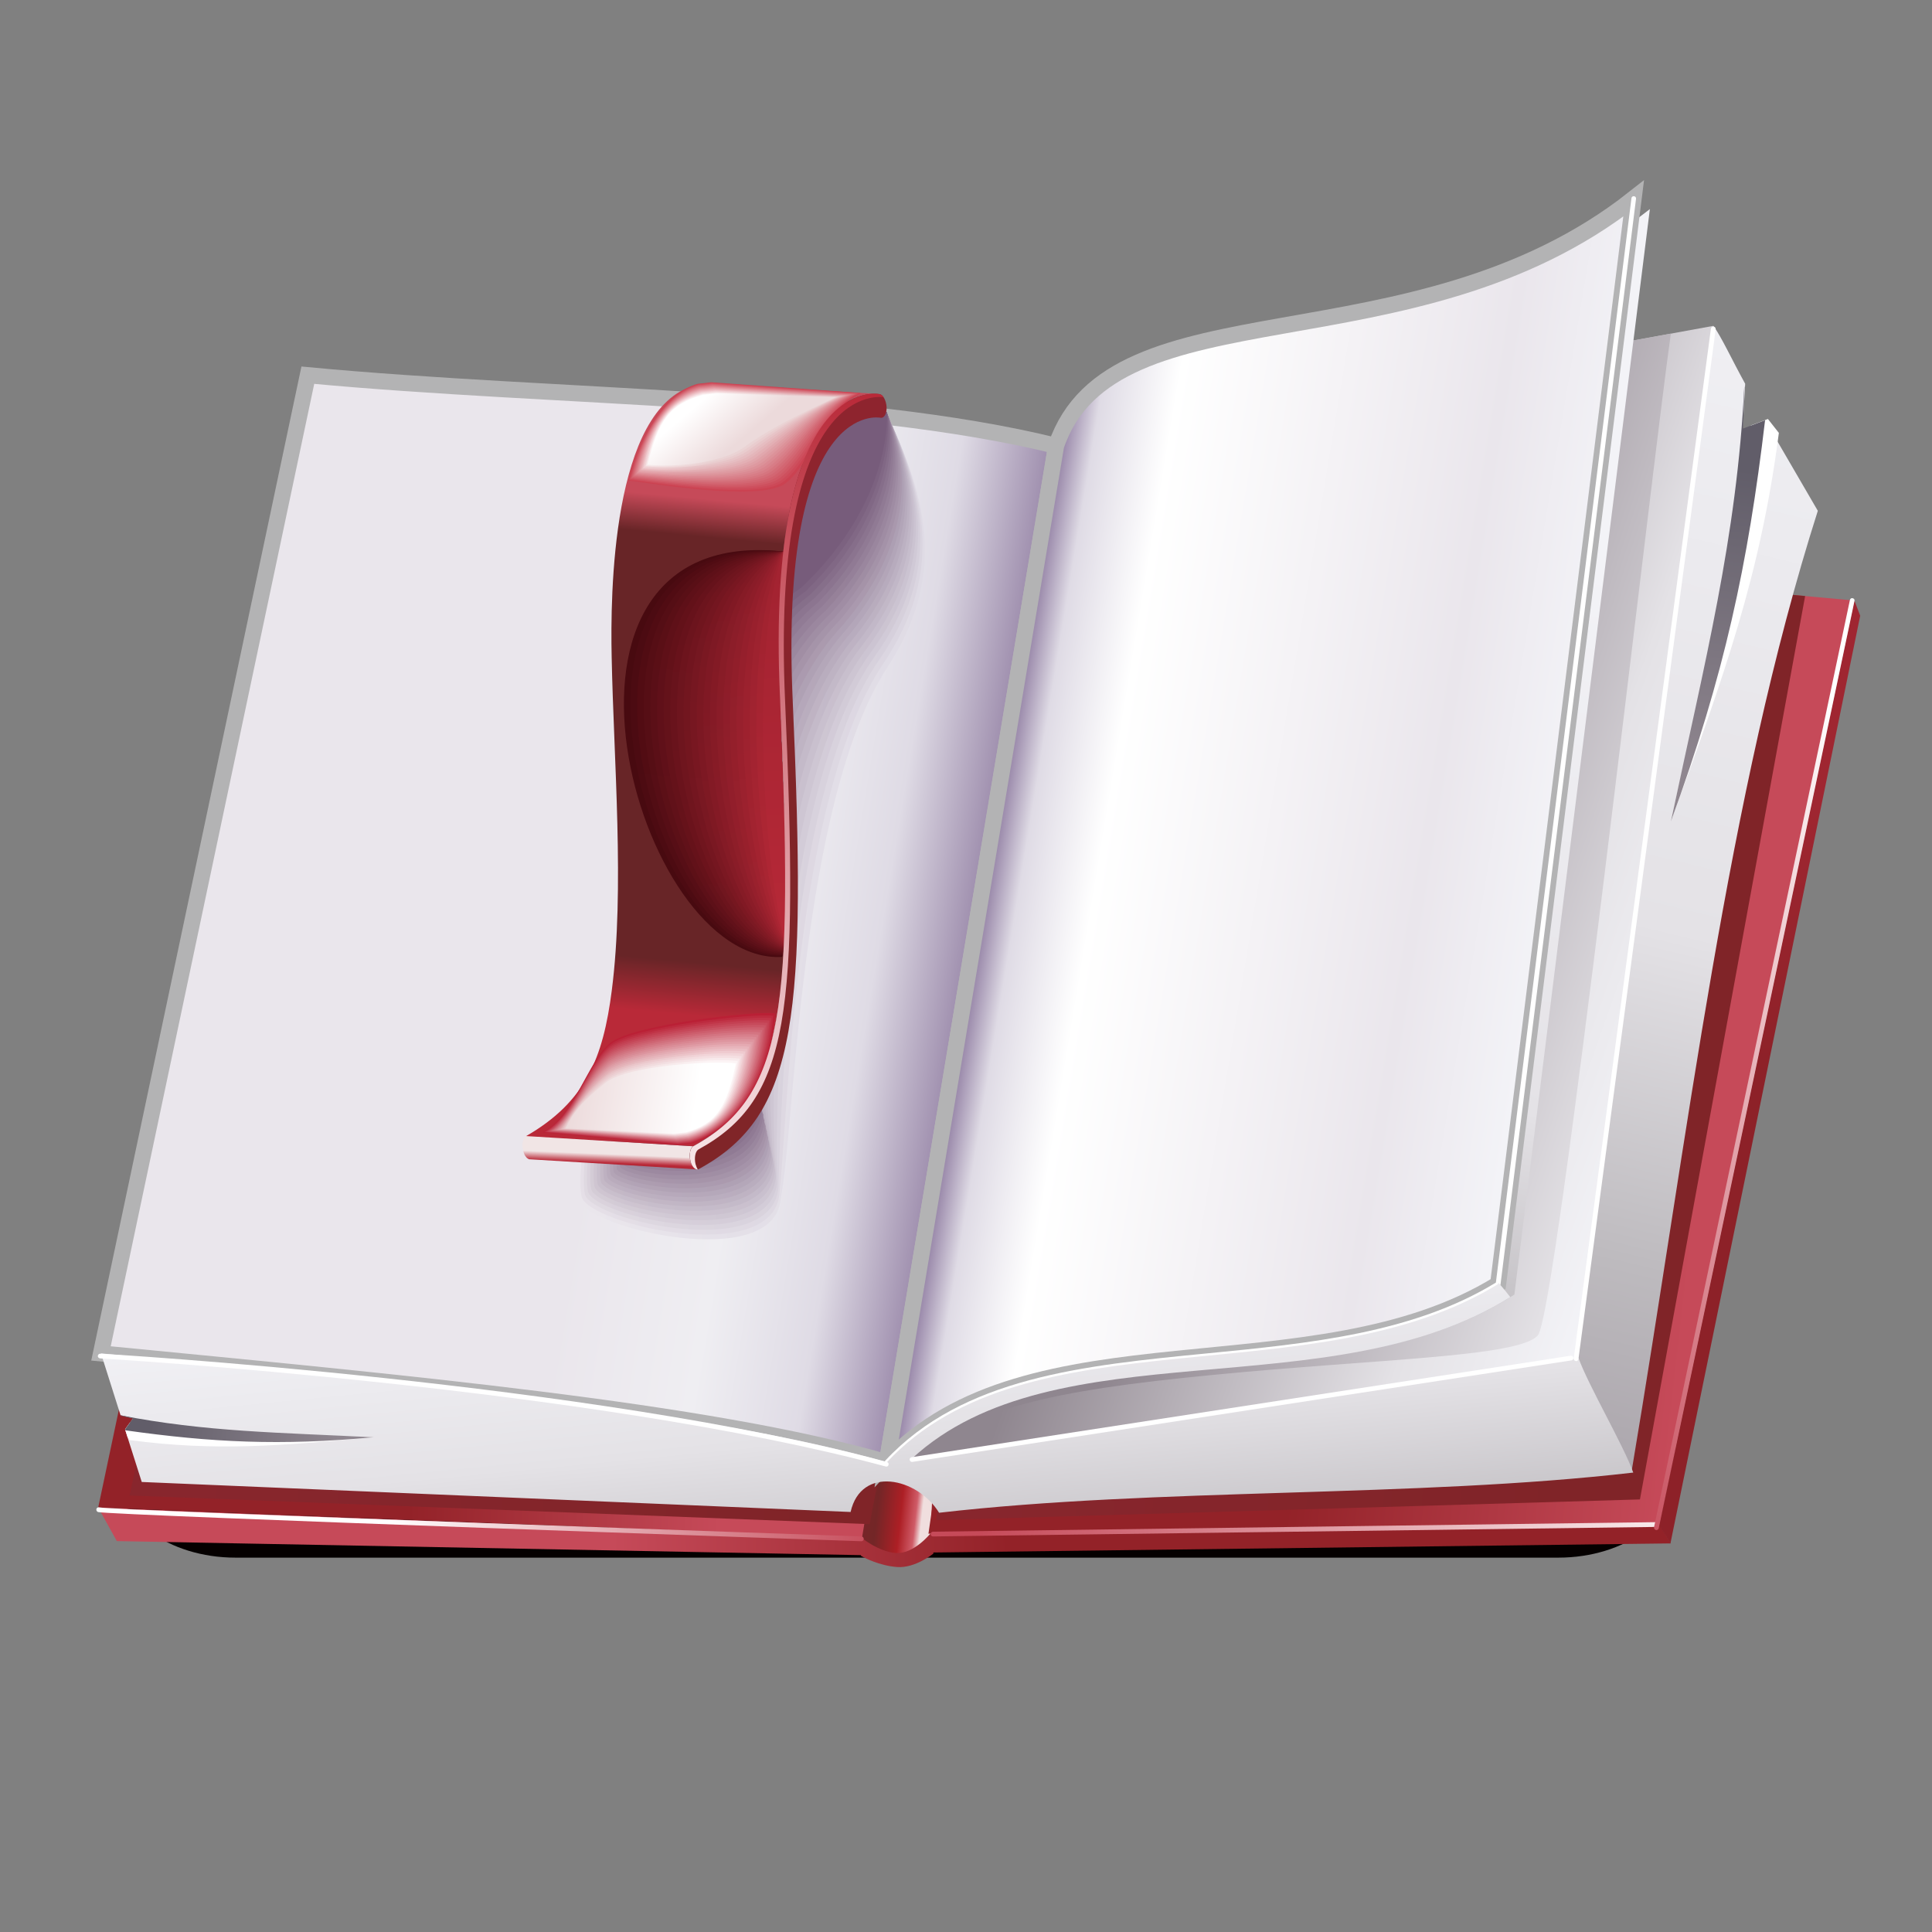 <?xml version="1.0" encoding="utf-8"?>
<!-- Generator: Adobe Illustrator 15.1.0, SVG Export Plug-In . SVG Version: 6.00 Build 0)  -->
<!DOCTYPE svg PUBLIC "-//W3C//DTD SVG 1.1//EN" "http://www.w3.org/Graphics/SVG/1.1/DTD/svg11.dtd">
<svg version="1.1" id="圖層_1" xmlns:x="http://ns.adobe.com/Extensibility/1.0/" xmlns:i="http://ns.adobe.com/AdobeIllustrator/10.0/" xmlns:graph="http://ns.adobe.com/Graphs/1.0/"
	 xmlns="http://www.w3.org/2000/svg" xmlns:xlink="http://www.w3.org/1999/xlink" xmlns:a="http://ns.adobe.com/AdobeSVGViewerExtensions/3.0/"
	 x="0px" y="0px" width="30px" height="30px" viewBox="0 0 30 30" enable-background="new 0 0 30 30" xml:space="preserve">
<rect x="0" y="0" width="30" height="30" fill="#808080" stroke="none"/>
<g>
	<g>
		<path fill-rule="evenodd" clip-rule="evenodd" fill="#050000" d="M26.07,22.827c0,0.751-0.839,1.36-1.871,1.36H3.656
			c-1.033,0-1.871-0.609-1.871-1.36l0,0c0-0.752,0.838-1.359,1.871-1.359h20.543C25.231,21.468,26.07,22.075,26.07,22.827
			L26.07,22.827z"/>
	</g>
	
		<linearGradient id="SVGID_1_" gradientUnits="userSpaceOnUse" x1="-76.458" y1="-182.084" x2="-57.306" y2="-180.408" gradientTransform="matrix(0.991 -0.132 0.132 0.991 102.388 194.511)">
		<stop  offset="0" style="stop-color:#C64A59"/>
		<stop  offset="0.36" style="stop-color:#C64A59"/>
		<stop  offset="0.68" style="stop-color:#932228"/>
		<stop  offset="1" style="stop-color:#932228"/>
		<a:midPointStop  offset="0" style="stop-color:#C64A59"/>
		<a:midPointStop  offset="0.5" style="stop-color:#C64A59"/>
		<a:midPointStop  offset="0.36" style="stop-color:#C64A59"/>
		<a:midPointStop  offset="0.5" style="stop-color:#C64A59"/>
		<a:midPointStop  offset="0.68" style="stop-color:#932228"/>
		<a:midPointStop  offset="0.5" style="stop-color:#932228"/>
		<a:midPointStop  offset="1" style="stop-color:#932228"/>
	</linearGradient>
	<path fill-rule="evenodd" clip-rule="evenodd" fill="url(#SVGID_1_)" d="M13.367,24.148L1.814,23.93l-0.289-0.521l11.791,0.469
		l0.364-1.185l0.885-0.077l-0.047,0.973l11.25,0.091l0.177,0.286l-11.452,0.141v0.018c0,0-0.282,0.228-0.562,0.208
		c-0.279-0.02-0.525-0.154-0.525-0.154l-0.036-0.02L13.367,24.148z"/>
	
		<linearGradient id="SVGID_2_" gradientUnits="userSpaceOnUse" x1="-65.579" y1="-181.604" x2="-64.684" y2="-181.381" gradientTransform="matrix(0.991 -0.132 0.132 0.991 102.388 194.511)">
		<stop  offset="0" style="stop-color:#772528"/>
		<stop  offset="0.24" style="stop-color:#732627"/>
		<stop  offset="0.64" style="stop-color:#AD1F25"/>
		<stop  offset="0.89" style="stop-color:#CF5B67"/>
		<stop  offset="1" style="stop-color:#F0DEDE"/>
		<a:midPointStop  offset="0" style="stop-color:#772528"/>
		<a:midPointStop  offset="0.5" style="stop-color:#772528"/>
		<a:midPointStop  offset="0.24" style="stop-color:#732627"/>
		<a:midPointStop  offset="0.5" style="stop-color:#732627"/>
		<a:midPointStop  offset="0.64" style="stop-color:#AD1F25"/>
		<a:midPointStop  offset="0.5" style="stop-color:#AD1F25"/>
		<a:midPointStop  offset="0.89" style="stop-color:#CF5B67"/>
		<a:midPointStop  offset="0.5" style="stop-color:#CF5B67"/>
		<a:midPointStop  offset="1" style="stop-color:#F0DEDE"/>
	</linearGradient>
	<path fill-rule="evenodd" clip-rule="evenodd" fill="url(#SVGID_2_)" d="M13.327,23.845l0.036,0.021c0,0,0.27,0.229,0.549,0.249
		c0.279,0.019,0.537-0.304,0.537-0.304l0.073-1.508l-0.886,0.076L13.327,23.845z"/>
	
		<linearGradient id="SVGID_3_" gradientUnits="userSpaceOnUse" x1="-61.445" y1="-188.239" x2="-76.371" y2="-190.337" gradientTransform="matrix(0.991 -0.132 0.132 0.991 102.388 194.511)">
		<stop  offset="0" style="stop-color:#C64A59"/>
		<stop  offset="0.36" style="stop-color:#C64A59"/>
		<stop  offset="0.68" style="stop-color:#932228"/>
		<stop  offset="1" style="stop-color:#932228"/>
		<a:midPointStop  offset="0" style="stop-color:#C64A59"/>
		<a:midPointStop  offset="0.5" style="stop-color:#C64A59"/>
		<a:midPointStop  offset="0.36" style="stop-color:#C64A59"/>
		<a:midPointStop  offset="0.5" style="stop-color:#C64A59"/>
		<a:midPointStop  offset="0.68" style="stop-color:#932228"/>
		<a:midPointStop  offset="0.5" style="stop-color:#932228"/>
		<a:midPointStop  offset="1" style="stop-color:#932228"/>
	</linearGradient>
	<polygon fill-rule="evenodd" clip-rule="evenodd" fill="url(#SVGID_3_)" points="13.385,23.88 16.013,8.094 4.737,8.219 
		1.525,23.408 	"/>
	
		<linearGradient id="SVGID_4_" gradientUnits="userSpaceOnUse" x1="-45.432" y1="-184.232" x2="-63.1" y2="-188.638" gradientTransform="matrix(0.991 -0.132 0.132 0.991 102.388 194.511)">
		<stop  offset="0" style="stop-color:#C64A59"/>
		<stop  offset="0.36" style="stop-color:#C64A59"/>
		<stop  offset="0.68" style="stop-color:#932228"/>
		<stop  offset="1" style="stop-color:#932228"/>
		<a:midPointStop  offset="0" style="stop-color:#C64A59"/>
		<a:midPointStop  offset="0.5" style="stop-color:#C64A59"/>
		<a:midPointStop  offset="0.36" style="stop-color:#C64A59"/>
		<a:midPointStop  offset="0.5" style="stop-color:#C64A59"/>
		<a:midPointStop  offset="0.68" style="stop-color:#932228"/>
		<a:midPointStop  offset="0.5" style="stop-color:#932228"/>
		<a:midPointStop  offset="1" style="stop-color:#932228"/>
	</linearGradient>
	<polygon fill-rule="evenodd" clip-rule="evenodd" fill="url(#SVGID_4_)" points="25.761,23.682 28.795,9.325 16.67,8.225 
		14.417,23.815 	"/>
	
		<linearGradient id="SVGID_5_" gradientUnits="userSpaceOnUse" x1="-62.714" y1="-188.508" x2="-43.995" y2="-184.869" gradientTransform="matrix(0.991 -0.132 0.132 0.991 102.388 194.511)">
		<stop  offset="0" style="stop-color:#88262D"/>
		<stop  offset="0.5" style="stop-color:#802428"/>
		<stop  offset="1" style="stop-color:#802428"/>
		<a:midPointStop  offset="0" style="stop-color:#88262D"/>
		<a:midPointStop  offset="0.5" style="stop-color:#88262D"/>
		<a:midPointStop  offset="0.5" style="stop-color:#802428"/>
		<a:midPointStop  offset="0.5" style="stop-color:#802428"/>
		<a:midPointStop  offset="1" style="stop-color:#802428"/>
	</linearGradient>
	<polygon fill-rule="evenodd" clip-rule="evenodd" fill="url(#SVGID_5_)" points="25.465,23.283 28.03,9.255 16.67,8.225 
		14.536,23.605 	"/>
	
		<linearGradient id="SVGID_6_" gradientUnits="userSpaceOnUse" x1="-74.676" y1="-190.899" x2="-54.681" y2="-187.012" gradientTransform="matrix(0.991 -0.132 0.132 0.991 102.388 194.511)">
		<stop  offset="0" style="stop-color:#88262D"/>
		<stop  offset="0.5" style="stop-color:#802428"/>
		<stop  offset="1" style="stop-color:#802428"/>
		<a:midPointStop  offset="0" style="stop-color:#88262D"/>
		<a:midPointStop  offset="0.5" style="stop-color:#88262D"/>
		<a:midPointStop  offset="0.5" style="stop-color:#802428"/>
		<a:midPointStop  offset="0.5" style="stop-color:#802428"/>
		<a:midPointStop  offset="1" style="stop-color:#802428"/>
	</linearGradient>
	<polygon fill-rule="evenodd" clip-rule="evenodd" fill="url(#SVGID_6_)" points="13.503,23.667 16.598,7.724 5.321,7.849 
		2.012,23.222 	"/>
	
		<linearGradient id="SVGID_7_" gradientUnits="userSpaceOnUse" x1="-77.318" y1="-193.894" x2="-62.666" y2="-189.415" gradientTransform="matrix(0.991 -0.132 0.132 0.991 102.388 194.511)">
		<stop  offset="0" style="stop-color:#EAE6EC"/>
		<stop  offset="0.63" style="stop-color:#EAE6EC"/>
		<stop  offset="0.78" style="stop-color:#EFEEF2"/>
		<stop  offset="0.89" style="stop-color:#DFDBE5"/>
		<stop  offset="1" style="stop-color:#917EA2"/>
		<a:midPointStop  offset="0" style="stop-color:#EAE6EC"/>
		<a:midPointStop  offset="0.5" style="stop-color:#EAE6EC"/>
		<a:midPointStop  offset="0.63" style="stop-color:#EAE6EC"/>
		<a:midPointStop  offset="0.5" style="stop-color:#EAE6EC"/>
		<a:midPointStop  offset="0.78" style="stop-color:#EFEEF2"/>
		<a:midPointStop  offset="0.5" style="stop-color:#EFEEF2"/>
		<a:midPointStop  offset="0.89" style="stop-color:#DFDBE5"/>
		<a:midPointStop  offset="0.5" style="stop-color:#DFDBE5"/>
		<a:midPointStop  offset="1" style="stop-color:#917EA2"/>
	</linearGradient>
	
		<path fill-rule="evenodd" clip-rule="evenodd" fill="url(#SVGID_7_)" stroke="#B3B3B4" stroke-width="0.25" stroke-miterlimit="10" d="
		M13.771,22.707c0.876-5.262,1.753-10.524,2.628-15.784C13.253,6.147,8.653,6.191,4.78,5.826C3.71,10.89,2.639,15.953,1.568,21.016
		C6.219,21.47,10.986,21.9,13.771,22.707z"/>
	
		<linearGradient id="SVGID_8_" gradientUnits="userSpaceOnUse" x1="-59.213" y1="-190.652" x2="-51.997" y2="-186.975" gradientTransform="matrix(0.991 -0.132 0.132 0.991 102.388 194.511)">
		<stop  offset="0" style="stop-color:#8F868F"/>
		<stop  offset="0.69" style="stop-color:#E4E2E6"/>
		<stop  offset="1" style="stop-color:#F3F3F7"/>
		<a:midPointStop  offset="0" style="stop-color:#8F868F"/>
		<a:midPointStop  offset="0.5" style="stop-color:#8F868F"/>
		<a:midPointStop  offset="0.69" style="stop-color:#E4E2E6"/>
		<a:midPointStop  offset="0.5" style="stop-color:#E4E2E6"/>
		<a:midPointStop  offset="1" style="stop-color:#F3F3F7"/>
	</linearGradient>
	<polygon fill-rule="evenodd" clip-rule="evenodd" fill="url(#SVGID_8_)" points="13.771,22.707 16.399,6.923 26.605,5.06 
		24.478,21.12 	"/>
	
		<linearGradient id="SVGID_9_" gradientUnits="userSpaceOnUse" x1="-58.24" y1="-189.963" x2="-50.039" y2="-185.963" gradientTransform="matrix(0.991 -0.132 0.132 0.991 102.388 194.511)">
		<stop  offset="0" style="stop-color:#8F868F"/>
		<stop  offset="0.69" style="stop-color:#E4E2E6"/>
		<stop  offset="1" style="stop-color:#F3F3F7"/>
		<a:midPointStop  offset="0" style="stop-color:#8F868F"/>
		<a:midPointStop  offset="0.5" style="stop-color:#8F868F"/>
		<a:midPointStop  offset="0.69" style="stop-color:#E4E2E6"/>
		<a:midPointStop  offset="0.5" style="stop-color:#E4E2E6"/>
		<a:midPointStop  offset="1" style="stop-color:#F3F3F7"/>
	</linearGradient>
	<path fill-rule="evenodd" clip-rule="evenodd" fill="url(#SVGID_9_)" d="M13.771,22.707l2.628-15.784l9.546-1.743
		c-0.305,2.144-1.771,15.215-2.065,15.555c-0.29,0.338-2.473,0.364-5.043,0.614c-2.572,0.248-3.714,0.527-4.715,1.307L13.771,22.707
		z"/>
	
		<linearGradient id="SVGID_10_" gradientUnits="userSpaceOnUse" x1="-55.353" y1="-180.243" x2="-47.821" y2="-199.865" gradientTransform="matrix(0.991 -0.132 0.132 0.991 102.388 194.511)">
		<stop  offset="0" style="stop-color:#A8A2A9"/>
		<stop  offset="0.18" style="stop-color:#BDBABE"/>
		<stop  offset="0.43" style="stop-color:#E4E2E6"/>
		<stop  offset="1" style="stop-color:#F3F3F7"/>
		<a:midPointStop  offset="0" style="stop-color:#A8A2A9"/>
		<a:midPointStop  offset="0.5" style="stop-color:#A8A2A9"/>
		<a:midPointStop  offset="0.18" style="stop-color:#BDBABE"/>
		<a:midPointStop  offset="0.5" style="stop-color:#BDBABE"/>
		<a:midPointStop  offset="0.43" style="stop-color:#E4E2E6"/>
		<a:midPointStop  offset="0.5" style="stop-color:#E4E2E6"/>
		<a:midPointStop  offset="1" style="stop-color:#F3F3F7"/>
	</linearGradient>
	<path fill-rule="evenodd" clip-rule="evenodd" fill="url(#SVGID_10_)" d="M25.335,22.85c0.882-5.246,1.484-10.504,2.892-14.918
		l-0.805-1.384l-0.364,0.154l0.041-0.743c-0.21-0.38-0.364-0.72-0.493-0.899c-0.71,5.354-1.417,10.707-2.128,16.061
		C24.678,21.54,25.136,22.431,25.335,22.85z"/>
	
		<linearGradient id="SVGID_11_" gradientUnits="userSpaceOnUse" x1="-61.122" y1="-181.867" x2="-55.56" y2="-195.635" gradientTransform="matrix(0.991 -0.132 0.132 0.991 102.388 194.511)">
		<stop  offset="0" style="stop-color:#A8A2A9"/>
		<stop  offset="0.18" style="stop-color:#BDBABE"/>
		<stop  offset="0.43" style="stop-color:#E4E2E6"/>
		<stop  offset="1" style="stop-color:#F3F3F7"/>
		<a:midPointStop  offset="0" style="stop-color:#A8A2A9"/>
		<a:midPointStop  offset="0.5" style="stop-color:#A8A2A9"/>
		<a:midPointStop  offset="0.18" style="stop-color:#BDBABE"/>
		<a:midPointStop  offset="0.5" style="stop-color:#BDBABE"/>
		<a:midPointStop  offset="0.43" style="stop-color:#E4E2E6"/>
		<a:midPointStop  offset="0.5" style="stop-color:#E4E2E6"/>
		<a:midPointStop  offset="1" style="stop-color:#F3F3F7"/>
	</linearGradient>
	<path fill-rule="evenodd" clip-rule="evenodd" fill="url(#SVGID_11_)" d="M14.1,22.673c0.01-0.054-0.307,0.074-0.298,0.02
		c0.865-5.203,1.981-10.4,2.847-15.609c0.869-2.557,5.534-1.134,8.97-3.837c-0.702,5.618-1.405,11.237-2.104,16.855
		C20.665,21.943,16.315,20.474,14.1,22.673z"/>
	
		<linearGradient id="SVGID_12_" gradientUnits="userSpaceOnUse" x1="-53.788" y1="-189.597" x2="-62.309" y2="-192.202" gradientTransform="matrix(0.991 -0.132 0.132 0.991 102.388 194.511)">
		<stop  offset="0" style="stop-color:#F3F3F7"/>
		<stop  offset="0.22" style="stop-color:#EAE6EC"/>
		<stop  offset="0.78" style="stop-color:#FFFFFF"/>
		<stop  offset="0.91" style="stop-color:#DFDBE5"/>
		<stop  offset="1" style="stop-color:#664B7E"/>
		<a:midPointStop  offset="0" style="stop-color:#F3F3F7"/>
		<a:midPointStop  offset="0.5" style="stop-color:#F3F3F7"/>
		<a:midPointStop  offset="0.22" style="stop-color:#EAE6EC"/>
		<a:midPointStop  offset="0.5" style="stop-color:#EAE6EC"/>
		<a:midPointStop  offset="0.78" style="stop-color:#FFFFFF"/>
		<a:midPointStop  offset="0.5" style="stop-color:#FFFFFF"/>
		<a:midPointStop  offset="0.91" style="stop-color:#DFDBE5"/>
		<a:midPointStop  offset="0.5" style="stop-color:#DFDBE5"/>
		<a:midPointStop  offset="1" style="stop-color:#664B7E"/>
	</linearGradient>
	
		<path fill-rule="evenodd" clip-rule="evenodd" fill="url(#SVGID_12_)" stroke="#B3B3B4" stroke-width="0.25" stroke-miterlimit="10" d="
		M13.771,22.707c0.876-5.262,1.753-10.524,2.628-15.784c0.869-2.56,5.535-1.136,8.968-3.84c-0.701,5.618-1.402,11.237-2.104,16.856
		C20.405,21.698,15.966,20.354,13.771,22.707z"/>
	<path fill="#FFFFFF" d="M25.333,3.079c0.001-0.021,0.02-0.035,0.041-0.032c0.021,0.003,0.033,0.021,0.03,0.041L23.3,19.944
		c-0.002,0.011-0.009,0.021-0.018,0.026l0,0c-1.304,0.804-2.933,0.964-4.528,1.118c-1.906,0.188-3.766,0.369-4.955,1.643
		c-0.014,0.016-0.037,0.018-0.051,0.002c-0.016-0.014-0.016-0.035-0.002-0.052c1.207-1.295,3.08-1.478,5-1.666
		c1.582-0.155,3.194-0.312,4.482-1.099L25.333,3.079z"/>
	
		<linearGradient id="SVGID_13_" gradientUnits="userSpaceOnUse" x1="-65.565" y1="-178.657" x2="-65.333" y2="-185.308" gradientTransform="matrix(0.991 -0.132 0.132 0.991 102.388 194.511)">
		<stop  offset="0" style="stop-color:#A8A2A9"/>
		<stop  offset="0.18" style="stop-color:#BDBABE"/>
		<stop  offset="0.58" style="stop-color:#E4E2E6"/>
		<stop  offset="1" style="stop-color:#F3F3F7"/>
		<a:midPointStop  offset="0" style="stop-color:#A8A2A9"/>
		<a:midPointStop  offset="0.5" style="stop-color:#A8A2A9"/>
		<a:midPointStop  offset="0.18" style="stop-color:#BDBABE"/>
		<a:midPointStop  offset="0.5" style="stop-color:#BDBABE"/>
		<a:midPointStop  offset="0.58" style="stop-color:#E4E2E6"/>
		<a:midPointStop  offset="0.5" style="stop-color:#E4E2E6"/>
		<a:midPointStop  offset="1" style="stop-color:#F3F3F7"/>
	</linearGradient>
	<path fill-rule="evenodd" clip-rule="evenodd" fill="url(#SVGID_13_)" d="M13.208,23.478c-3.667-0.154-7.338-0.312-11.007-0.466
		l-0.257-0.808l0.122-0.182l-0.194-0.046c-0.101-0.321-0.202-0.641-0.304-0.961c4.651,0.454,9.418,0.885,12.203,1.691l0.032-0.185
		l-0.032,0.185c2.195-2.354,6.634-1.009,9.493-2.768l0.002-0.022c0.063,0.072,0.126,0.147,0.185,0.225
		c-2.807,1.753-7.066,0.455-9.292,2.509c3.449-0.511,6.9-1.074,10.351-1.566c0.15,0.423,0.701,1.359,0.851,1.782
		c-3.381,0.392-7.397,0.234-10.779,0.624C14.245,22.941,13.371,22.754,13.208,23.478z"/>
	<g>
		
			<linearGradient id="SVGID_14_" gradientUnits="userSpaceOnUse" x1="-63.687" y1="-191.594" x2="-67.782" y2="-192.539" gradientTransform="matrix(0.991 -0.132 0.132 0.991 102.388 194.511)">
			<stop  offset="0" style="stop-color:#DFDBE5"/>
			<stop  offset="1" style="stop-color:#EAE6EC"/>
			<a:midPointStop  offset="0" style="stop-color:#DFDBE5"/>
			<a:midPointStop  offset="0.5" style="stop-color:#DFDBE5"/>
			<a:midPointStop  offset="1" style="stop-color:#EAE6EC"/>
		</linearGradient>
		<path fill-rule="evenodd" clip-rule="evenodd" fill="url(#SVGID_14_)" d="M13.735,6.368c0.728,1.45,0.918,2.651,0.042,3.997
			c-1.36,2.094-1.433,7.161-1.655,8.252c-0.099,1.146-3.007,0.458-3.14,0.008c-0.17-0.784,0.751-4.184,1.33-6
			c0.376-1.904,0.755-3.812,1.132-5.719C11.444,6.906,13.729,6.33,13.735,6.368z"/>
		
			<linearGradient id="SVGID_15_" gradientUnits="userSpaceOnUse" x1="-61.304" y1="-181.501" x2="-65.26" y2="-182.414" gradientTransform="matrix(0.992 -0.125 0.125 0.992 97.513 185.249)">
			<stop  offset="0" style="stop-color:#DAD5E0"/>
			<stop  offset="1" style="stop-color:#E5DFE7"/>
			<a:midPointStop  offset="0" style="stop-color:#DAD5E0"/>
			<a:midPointStop  offset="0.5" style="stop-color:#DAD5E0"/>
			<a:midPointStop  offset="1" style="stop-color:#E5DFE7"/>
		</linearGradient>
		<path fill-rule="evenodd" clip-rule="evenodd" fill="url(#SVGID_15_)" d="M13.737,6.37c0.693,1.381,0.88,2.59-0.023,3.937
			c-1.371,2.045-1.478,7-1.61,8.224c-0.101,1.148-2.945,0.484-3.072,0.056c-0.163-0.747,0.729-4.231,1.28-5.961
			c0.358-1.813,0.75-3.899,1.108-5.716C11.421,6.909,13.731,6.332,13.737,6.37z"/>
		
			<linearGradient id="SVGID_16_" gradientUnits="userSpaceOnUse" x1="-58.792" y1="-171.431" x2="-62.61" y2="-172.313" gradientTransform="matrix(0.992 -0.119 0.119 0.992 92.637 175.986)">
			<stop  offset="0" style="stop-color:#D5CFDB"/>
			<stop  offset="1" style="stop-color:#DFD9E1"/>
			<a:midPointStop  offset="0" style="stop-color:#D5CFDB"/>
			<a:midPointStop  offset="0.5" style="stop-color:#D5CFDB"/>
			<a:midPointStop  offset="1" style="stop-color:#DFD9E1"/>
		</linearGradient>
		<path fill-rule="evenodd" clip-rule="evenodd" fill="url(#SVGID_16_)" d="M13.739,6.372c0.658,1.312,0.841,2.528-0.088,3.875
			c-1.382,1.997-1.522,6.838-1.564,8.197c-0.104,1.151-2.884,0.511-3.004,0.104c-0.154-0.71,0.707-4.278,1.23-5.922
			c0.341-1.723,0.744-3.987,1.085-5.712C11.397,6.913,13.733,6.333,13.739,6.372z"/>
		
			<linearGradient id="SVGID_17_" gradientUnits="userSpaceOnUse" x1="-56.153" y1="-161.388" x2="-59.832" y2="-162.237" gradientTransform="matrix(0.993 -0.113 0.113 0.993 87.761 166.724)">
			<stop  offset="0" style="stop-color:#D0C9D6"/>
			<stop  offset="1" style="stop-color:#DAD2DC"/>
			<a:midPointStop  offset="0" style="stop-color:#D0C9D6"/>
			<a:midPointStop  offset="0.5" style="stop-color:#D0C9D6"/>
			<a:midPointStop  offset="1" style="stop-color:#DAD2DC"/>
		</linearGradient>
		<path fill-rule="evenodd" clip-rule="evenodd" fill="url(#SVGID_17_)" d="M13.74,6.373c0.624,1.243,0.803,2.466-0.153,3.814
			c-1.394,1.948-1.566,6.677-1.519,8.169c-0.105,1.155-2.823,0.537-2.937,0.151c-0.146-0.673,0.685-4.326,1.181-5.883
			c0.323-1.632,0.738-4.075,1.062-5.709C11.374,6.916,13.734,6.335,13.74,6.373z"/>
		
			<linearGradient id="SVGID_18_" gradientUnits="userSpaceOnUse" x1="-53.385" y1="-151.372" x2="-56.925" y2="-152.189" gradientTransform="matrix(0.993 -0.107 0.107 0.993 82.886 157.461)">
			<stop  offset="0" style="stop-color:#CBC3D1"/>
			<stop  offset="1" style="stop-color:#D4CCD6"/>
			<a:midPointStop  offset="0" style="stop-color:#CBC3D1"/>
			<a:midPointStop  offset="0.5" style="stop-color:#CBC3D1"/>
			<a:midPointStop  offset="1" style="stop-color:#D4CCD6"/>
		</linearGradient>
		<path fill-rule="evenodd" clip-rule="evenodd" fill="url(#SVGID_18_)" d="M13.742,6.375c0.589,1.174,0.765,2.404-0.218,3.753
			c-1.404,1.899-1.61,6.515-1.474,8.141c-0.107,1.158-2.761,0.563-2.869,0.198c-0.138-0.635,0.663-4.373,1.131-5.843
			c0.305-1.542,0.732-4.162,1.038-5.706C11.35,6.919,13.736,6.336,13.742,6.375z"/>
		
			<linearGradient id="SVGID_19_" gradientUnits="userSpaceOnUse" x1="-50.491" y1="-141.388" x2="-53.893" y2="-142.173" gradientTransform="matrix(0.993 -0.1 0.1 0.993 78.011 148.199)">
			<stop  offset="0" style="stop-color:#C6BDCC"/>
			<stop  offset="1" style="stop-color:#CFC5D1"/>
			<a:midPointStop  offset="0" style="stop-color:#C6BDCC"/>
			<a:midPointStop  offset="0.5" style="stop-color:#C6BDCC"/>
			<a:midPointStop  offset="1" style="stop-color:#CFC5D1"/>
		</linearGradient>
		<path fill-rule="evenodd" clip-rule="evenodd" fill="url(#SVGID_19_)" d="M13.744,6.376c0.555,1.105,0.727,2.342-0.283,3.692
			c-1.416,1.851-1.655,6.354-1.428,8.114c-0.109,1.161-2.7,0.59-2.801,0.246c-0.13-0.598,0.641-4.42,1.082-5.804
			c0.287-1.451,0.727-4.25,1.014-5.703C11.327,6.922,13.738,6.338,13.744,6.376z"/>
		
			<linearGradient id="SVGID_20_" gradientUnits="userSpaceOnUse" x1="-47.469" y1="-131.436" x2="-50.734" y2="-132.19" gradientTransform="matrix(0.994 -0.094 0.094 0.994 73.134 138.936)">
			<stop  offset="0" style="stop-color:#C1B7C7"/>
			<stop  offset="1" style="stop-color:#C9BFCC"/>
			<a:midPointStop  offset="0" style="stop-color:#C1B7C7"/>
			<a:midPointStop  offset="0.5" style="stop-color:#C1B7C7"/>
			<a:midPointStop  offset="1" style="stop-color:#C9BFCC"/>
		</linearGradient>
		<path fill-rule="evenodd" clip-rule="evenodd" fill="url(#SVGID_20_)" d="M13.746,6.378c0.52,1.036,0.688,2.28-0.348,3.631
			c-1.427,1.802-1.699,6.191-1.383,8.086c-0.111,1.164-2.639,0.615-2.734,0.294c-0.122-0.56,0.619-4.467,1.032-5.765
			c0.269-1.36,0.722-4.337,0.991-5.7C11.303,6.925,13.74,6.34,13.746,6.378z"/>
		
			<linearGradient id="SVGID_21_" gradientUnits="userSpaceOnUse" x1="-44.322" y1="-121.522" x2="-47.452" y2="-122.245" gradientTransform="matrix(0.994 -0.088 0.088 0.994 68.259 129.674)">
			<stop  offset="0" style="stop-color:#BCB1C2"/>
			<stop  offset="1" style="stop-color:#C4B8C6"/>
			<a:midPointStop  offset="0" style="stop-color:#BCB1C2"/>
			<a:midPointStop  offset="0.5" style="stop-color:#BCB1C2"/>
			<a:midPointStop  offset="1" style="stop-color:#C4B8C6"/>
		</linearGradient>
		<path fill-rule="evenodd" clip-rule="evenodd" fill="url(#SVGID_21_)" d="M13.747,6.38c0.485,0.967,0.65,2.219-0.413,3.571
			c-1.438,1.753-1.744,6.03-1.337,8.058c-0.113,1.167-2.578,0.642-2.666,0.342c-0.114-0.522,0.596-4.515,0.982-5.726
			c0.251-1.27,0.716-4.425,0.967-5.697C11.28,6.928,13.741,6.341,13.747,6.38z"/>
		
			<linearGradient id="SVGID_22_" gradientUnits="userSpaceOnUse" x1="-41.05" y1="-111.644" x2="-44.048" y2="-112.337" gradientTransform="matrix(0.995 -0.082 0.082 0.995 63.384 120.412)">
			<stop  offset="0" style="stop-color:#B7ABBD"/>
			<stop  offset="1" style="stop-color:#BEB1C1"/>
			<a:midPointStop  offset="0" style="stop-color:#B7ABBD"/>
			<a:midPointStop  offset="0.5" style="stop-color:#B7ABBD"/>
			<a:midPointStop  offset="1" style="stop-color:#BEB1C1"/>
		</linearGradient>
		<path fill-rule="evenodd" clip-rule="evenodd" fill="url(#SVGID_22_)" d="M13.749,6.381c0.45,0.898,0.612,2.157-0.479,3.51
			c-1.449,1.705-1.788,5.869-1.292,8.031c-0.115,1.171-2.516,0.668-2.598,0.39c-0.105-0.485,0.574-4.562,0.932-5.687
			c0.233-1.179,0.71-4.513,0.944-5.693C11.256,6.932,13.743,6.343,13.749,6.381z"/>
		
			<linearGradient id="SVGID_23_" gradientUnits="userSpaceOnUse" x1="-37.652" y1="-101.807" x2="-40.527" y2="-102.471" gradientTransform="matrix(0.995 -0.075 0.075 0.995 58.507 111.149)">
			<stop  offset="0" style="stop-color:#B2A5B8"/>
			<stop  offset="1" style="stop-color:#B9ABBC"/>
			<a:midPointStop  offset="0" style="stop-color:#B2A5B8"/>
			<a:midPointStop  offset="0.5" style="stop-color:#B2A5B8"/>
			<a:midPointStop  offset="1" style="stop-color:#B9ABBC"/>
		</linearGradient>
		<path fill-rule="evenodd" clip-rule="evenodd" fill="url(#SVGID_23_)" d="M13.75,6.383c0.416,0.829,0.574,2.095-0.543,3.449
			c-1.46,1.656-1.833,5.707-1.247,8.003c-0.117,1.174-2.455,0.694-2.531,0.438c-0.098-0.448,0.552-4.609,0.882-5.647
			c0.215-1.088,0.705-4.601,0.92-5.69C11.233,6.935,13.745,6.345,13.75,6.383z"/>
		
			<linearGradient id="SVGID_24_" gradientUnits="userSpaceOnUse" x1="-34.13" y1="-92.014" x2="-36.89" y2="-92.651" gradientTransform="matrix(0.995 -0.069 0.069 0.995 53.632 101.887)">
			<stop  offset="0" style="stop-color:#AD9FB3"/>
			<stop  offset="1" style="stop-color:#B3A4B6"/>
			<a:midPointStop  offset="0" style="stop-color:#AD9FB3"/>
			<a:midPointStop  offset="0.5" style="stop-color:#AD9FB3"/>
			<a:midPointStop  offset="1" style="stop-color:#B3A4B6"/>
		</linearGradient>
		<path fill-rule="evenodd" clip-rule="evenodd" fill="url(#SVGID_24_)" d="M13.752,6.385c0.381,0.76,0.535,2.034-0.608,3.388
			c-1.471,1.607-1.877,5.545-1.201,7.975c-0.119,1.177-2.394,0.721-2.463,0.485c-0.089-0.411,0.529-4.657,0.833-5.608
			c0.197-0.998,0.699-4.688,0.897-5.687C11.209,6.938,13.747,6.346,13.752,6.385z"/>
		
			<linearGradient id="SVGID_25_" gradientUnits="userSpaceOnUse" x1="-30.484" y1="-82.264" x2="-33.157" y2="-82.881" gradientTransform="matrix(0.996 -0.063 0.063 0.996 48.757 92.624)">
			<stop  offset="0" style="stop-color:#A998AD"/>
			<stop  offset="1" style="stop-color:#AE9EB1"/>
			<a:midPointStop  offset="0" style="stop-color:#A998AD"/>
			<a:midPointStop  offset="0.5" style="stop-color:#A998AD"/>
			<a:midPointStop  offset="1" style="stop-color:#AE9EB1"/>
		</linearGradient>
		<path fill-rule="evenodd" clip-rule="evenodd" fill="url(#SVGID_25_)" d="M13.754,6.387c0.347,0.69,0.497,1.971-0.673,3.327
			c-1.482,1.558-1.921,5.384-1.156,7.947c-0.121,1.181-2.332,0.748-2.396,0.533c-0.081-0.373,0.508-4.704,0.783-5.568
			c0.179-0.907,0.694-4.776,0.873-5.684C11.186,6.941,13.748,6.348,13.754,6.387z"/>
		
			<linearGradient id="SVGID_26_" gradientUnits="userSpaceOnUse" x1="-26.717" y1="-72.564" x2="-29.37" y2="-73.176" gradientTransform="matrix(0.996 -0.056 0.056 0.996 43.881 83.362)">
			<stop  offset="0" style="stop-color:#A492A8"/>
			<stop  offset="1" style="stop-color:#A897AB"/>
			<a:midPointStop  offset="0" style="stop-color:#A492A8"/>
			<a:midPointStop  offset="0.5" style="stop-color:#A492A8"/>
			<a:midPointStop  offset="1" style="stop-color:#A897AB"/>
		</linearGradient>
		<path fill-rule="evenodd" clip-rule="evenodd" fill="url(#SVGID_26_)" d="M13.756,6.388c0.312,0.622,0.458,1.91-0.739,3.266
			c-1.493,1.509-1.965,5.223-1.11,7.919c-0.123,1.184-2.271,0.774-2.328,0.581c-0.073-0.336,0.485-4.751,0.733-5.529
			c0.161-0.816,0.688-4.863,0.85-5.681C11.162,6.944,13.75,6.35,13.756,6.388z"/>
		
			<linearGradient id="SVGID_27_" gradientUnits="userSpaceOnUse" x1="-22.826" y1="-62.911" x2="-25.46" y2="-63.519" gradientTransform="matrix(0.997 -0.05 0.05 0.997 39.005 74.099)">
			<stop  offset="0" style="stop-color:#9F8CA3"/>
			<stop  offset="1" style="stop-color:#A391A6"/>
			<a:midPointStop  offset="0" style="stop-color:#9F8CA3"/>
			<a:midPointStop  offset="0.5" style="stop-color:#9F8CA3"/>
			<a:midPointStop  offset="1" style="stop-color:#A391A6"/>
		</linearGradient>
		<path fill-rule="evenodd" clip-rule="evenodd" fill="url(#SVGID_27_)" d="M13.757,6.39c0.277,0.552,0.42,1.848-0.803,3.205
			c-1.505,1.46-2.01,5.061-1.065,7.891c-0.125,1.187-2.209,0.801-2.26,0.629c-0.065-0.299,0.463-4.798,0.684-5.49
			c0.144-0.726,0.683-4.951,0.826-5.678C11.139,6.947,13.751,6.351,13.757,6.39z"/>
		
			<linearGradient id="SVGID_28_" gradientUnits="userSpaceOnUse" x1="-18.815" y1="-53.311" x2="-21.429" y2="-53.915" gradientTransform="matrix(0.997 -0.044 0.044 0.997 34.13 64.837)">
			<stop  offset="0" style="stop-color:#9A869E"/>
			<stop  offset="1" style="stop-color:#9D8AA1"/>
			<a:midPointStop  offset="0" style="stop-color:#9A869E"/>
			<a:midPointStop  offset="0.5" style="stop-color:#9A869E"/>
			<a:midPointStop  offset="1" style="stop-color:#9D8AA1"/>
		</linearGradient>
		<path fill-rule="evenodd" clip-rule="evenodd" fill="url(#SVGID_28_)" d="M13.759,6.392c0.242,0.483,0.382,1.786-0.869,3.144
			c-1.516,1.412-2.054,4.899-1.02,7.864c-0.127,1.19-2.148,0.827-2.192,0.677c-0.057-0.262,0.441-4.846,0.634-5.451
			c0.125-0.635,0.677-5.039,0.803-5.674C11.115,6.951,13.753,6.353,13.759,6.392z"/>
		
			<linearGradient id="SVGID_29_" gradientUnits="userSpaceOnUse" x1="-14.685" y1="-43.766" x2="-17.281" y2="-44.365" gradientTransform="matrix(0.998 -0.038 0.038 0.998 29.254 55.575)">
			<stop  offset="0" style="stop-color:#958099"/>
			<stop  offset="1" style="stop-color:#98839B"/>
			<a:midPointStop  offset="0" style="stop-color:#958099"/>
			<a:midPointStop  offset="0.5" style="stop-color:#958099"/>
			<a:midPointStop  offset="1" style="stop-color:#98839B"/>
		</linearGradient>
		<path fill-rule="evenodd" clip-rule="evenodd" fill="url(#SVGID_29_)" d="M13.761,6.393c0.208,0.415,0.344,1.725-0.934,3.083
			c-1.527,1.363-2.099,4.738-0.974,7.836c-0.128,1.193-2.086,0.854-2.125,0.725c-0.049-0.225,0.418-4.893,0.584-5.412
			c0.107-0.544,0.671-5.126,0.779-5.671C11.092,6.954,13.755,6.354,13.761,6.393z"/>
		
			<linearGradient id="SVGID_30_" gradientUnits="userSpaceOnUse" x1="-10.435" y1="-34.276" x2="-13.012" y2="-34.871" gradientTransform="matrix(0.998 -0.031 0.031 0.998 24.378 46.312)">
			<stop  offset="0" style="stop-color:#907A94"/>
			<stop  offset="1" style="stop-color:#927D96"/>
			<a:midPointStop  offset="0" style="stop-color:#907A94"/>
			<a:midPointStop  offset="0.5" style="stop-color:#907A94"/>
			<a:midPointStop  offset="1" style="stop-color:#927D96"/>
		</linearGradient>
		<path fill-rule="evenodd" clip-rule="evenodd" fill="url(#SVGID_30_)" d="M13.763,6.395c0.173,0.345,0.306,1.663-0.999,3.022
			c-1.538,1.314-2.143,4.576-0.929,7.808c-0.131,1.196-2.026,0.879-2.057,0.772c-0.041-0.187,0.396-4.94,0.534-5.373
			c0.09-0.454,0.666-5.214,0.756-5.668C11.068,6.957,13.757,6.356,13.763,6.395z"/>
		
			<linearGradient id="SVGID_31_" gradientUnits="userSpaceOnUse" x1="-6.054" y1="-24.842" x2="-8.625" y2="-25.435" gradientTransform="matrix(0.998 -0.025 0.025 0.998 19.502 37.05)">
			<stop  offset="0" style="stop-color:#8B748F"/>
			<stop  offset="1" style="stop-color:#8D7691"/>
			<a:midPointStop  offset="0" style="stop-color:#8B748F"/>
			<a:midPointStop  offset="0.5" style="stop-color:#8B748F"/>
			<a:midPointStop  offset="1" style="stop-color:#8D7691"/>
		</linearGradient>
		<path fill-rule="evenodd" clip-rule="evenodd" fill="url(#SVGID_31_)" d="M13.764,6.396c0.139,0.276,0.268,1.601-1.063,2.961
			c-1.549,1.266-2.188,4.415-0.883,7.781c-0.133,1.199-1.964,0.905-1.989,0.82c-0.033-0.149,0.374-4.988,0.484-5.334
			c0.072-0.363,0.661-5.302,0.732-5.665C11.045,6.96,13.758,6.358,13.764,6.396z"/>
		
			<linearGradient id="SVGID_32_" gradientUnits="userSpaceOnUse" x1="-1.501" y1="-15.455" x2="-4.115" y2="-16.059" gradientTransform="matrix(0.999 -0.019 0.019 0.999 14.627 27.787)">
			<stop  offset="0" style="stop-color:#866E8A"/>
			<stop  offset="1" style="stop-color:#87708B"/>
			<a:midPointStop  offset="0" style="stop-color:#866E8A"/>
			<a:midPointStop  offset="0.5" style="stop-color:#866E8A"/>
			<a:midPointStop  offset="1" style="stop-color:#87708B"/>
		</linearGradient>
		<path fill-rule="evenodd" clip-rule="evenodd" fill="url(#SVGID_32_)" d="M13.766,6.398c0.104,0.207,0.229,1.539-1.129,2.9
			c-1.56,1.217-2.231,4.253-0.838,7.753c-0.135,1.202-1.903,0.932-1.922,0.867c-0.024-0.111,0.353-5.035,0.435-5.294
			c0.054-0.272,0.655-5.389,0.708-5.662C11.021,6.963,13.76,6.359,13.766,6.398z"/>
		
			<linearGradient id="SVGID_33_" gradientUnits="userSpaceOnUse" x1="3.165" y1="-6.132" x2="0.507" y2="-6.746" gradientTransform="matrix(0.999 -0.013 0.013 0.999 9.752 18.525)">
			<stop  offset="0" style="stop-color:#816885"/>
			<stop  offset="1" style="stop-color:#826986"/>
			<a:midPointStop  offset="0" style="stop-color:#816885"/>
			<a:midPointStop  offset="0.5" style="stop-color:#816885"/>
			<a:midPointStop  offset="1" style="stop-color:#826986"/>
		</linearGradient>
		<path fill-rule="evenodd" clip-rule="evenodd" fill="url(#SVGID_33_)" d="M13.768,6.4c0.069,0.138,0.191,1.477-1.194,2.84
			c-1.571,1.168-2.276,4.091-0.792,7.725c-0.136,1.206-1.841,0.958-1.854,0.915c-0.016-0.074,0.33-5.082,0.385-5.255
			c0.036-0.181,0.649-5.477,0.685-5.659C10.998,6.966,13.762,6.361,13.768,6.4z"/>
		
			<linearGradient id="SVGID_34_" gradientUnits="userSpaceOnUse" x1="7.943" y1="3.126" x2="5.242" y2="2.502" gradientTransform="matrix(1 -0.006 0.006 1 4.875 9.262)">
			<stop  offset="0" style="stop-color:#7C6280"/>
			<stop  offset="1" style="stop-color:#7C6380"/>
			<a:midPointStop  offset="0" style="stop-color:#7C6280"/>
			<a:midPointStop  offset="0.5" style="stop-color:#7C6280"/>
			<a:midPointStop  offset="1" style="stop-color:#7C6380"/>
		</linearGradient>
		<path fill-rule="evenodd" clip-rule="evenodd" fill="url(#SVGID_34_)" d="M13.77,6.402c0.034,0.069,0.152,1.415-1.259,2.778
			c-1.583,1.12-2.32,3.93-0.747,7.698c-0.139,1.209-1.78,0.984-1.787,0.963c-0.008-0.037,0.308-5.129,0.335-5.216
			c0.018-0.091,0.644-5.564,0.662-5.655C10.974,6.97,13.764,6.363,13.77,6.402z"/>
		<path fill-rule="evenodd" clip-rule="evenodd" fill="#775C7B" d="M13.771,6.403c0,0,0.114,1.354-1.324,2.718
			c-1.594,1.071-2.365,3.769-0.702,7.67c-0.141,1.212-1.719,1.011-1.719,1.011l0.286-5.177l0.638-5.652
			C10.951,6.973,13.765,6.364,13.771,6.403z"/>
	</g>
	
		<linearGradient id="SVGID_35_" gradientUnits="userSpaceOnUse" x1="-68.814" y1="-187.521" x2="-68.89" y2="-187.09" gradientTransform="matrix(0.991 -0.132 0.132 0.991 102.388 194.511)">
		<stop  offset="0" style="stop-color:#F1E5E5"/>
		<stop  offset="0.36" style="stop-color:#F1E5E5"/>
		<stop  offset="0.68" style="stop-color:#B92938"/>
		<stop  offset="1" style="stop-color:#932228"/>
		<a:midPointStop  offset="0" style="stop-color:#F1E5E5"/>
		<a:midPointStop  offset="0.5" style="stop-color:#F1E5E5"/>
		<a:midPointStop  offset="0.36" style="stop-color:#F1E5E5"/>
		<a:midPointStop  offset="0.5" style="stop-color:#F1E5E5"/>
		<a:midPointStop  offset="0.68" style="stop-color:#B92938"/>
		<a:midPointStop  offset="0.5" style="stop-color:#B92938"/>
		<a:midPointStop  offset="1" style="stop-color:#932228"/>
	</linearGradient>
	<polygon fill-rule="evenodd" clip-rule="evenodd" fill="url(#SVGID_35_)" points="10.816,18.158 8.217,18.001 8.198,17.992 
		8.18,17.979 8.162,17.957 8.146,17.933 8.134,17.902 8.122,17.867 8.116,17.83 8.113,17.794 8.113,17.76 8.118,17.728 
		8.126,17.698 8.138,17.674 8.152,17.653 8.17,17.641 10.766,17.799 10.749,17.812 10.737,17.83 10.725,17.855 10.719,17.885 
		10.713,17.917 10.711,17.952 10.715,17.988 10.721,18.024 10.73,18.058 10.745,18.09 10.762,18.115 10.778,18.136 10.796,18.149 	
		"/>
	
		<linearGradient id="SVGID_36_" gradientUnits="userSpaceOnUse" x1="-67.954" y1="-187.433" x2="-65.305" y2="-198.904" gradientTransform="matrix(0.991 -0.132 0.132 0.991 102.388 194.511)">
		<stop  offset="0" style="stop-color:#B92938"/>
		<stop  offset="0.17" style="stop-color:#B92938"/>
		<stop  offset="0.24" style="stop-color:#682527"/>
		<stop  offset="0.8" style="stop-color:#682527"/>
		<stop  offset="0.85" style="stop-color:#C64A59"/>
		<stop  offset="1" style="stop-color:#C64A59"/>
		<a:midPointStop  offset="0" style="stop-color:#B92938"/>
		<a:midPointStop  offset="0.5" style="stop-color:#B92938"/>
		<a:midPointStop  offset="0.17" style="stop-color:#B92938"/>
		<a:midPointStop  offset="0.5" style="stop-color:#B92938"/>
		<a:midPointStop  offset="0.24" style="stop-color:#682527"/>
		<a:midPointStop  offset="0.5" style="stop-color:#682527"/>
		<a:midPointStop  offset="0.8" style="stop-color:#682527"/>
		<a:midPointStop  offset="0.5" style="stop-color:#682527"/>
		<a:midPointStop  offset="0.85" style="stop-color:#C64A59"/>
		<a:midPointStop  offset="0.5" style="stop-color:#C64A59"/>
		<a:midPointStop  offset="1" style="stop-color:#C64A59"/>
	</linearGradient>
	<path fill-rule="evenodd" clip-rule="evenodd" fill="url(#SVGID_36_)" d="M10.766,17.799L8.17,17.641
		c0.923-0.532,1.195-1.21,1.33-2.263c0.202-1.567,0.029-3.588-0.002-5.177c-0.021-0.965,0-3.859,1.287-4.216l0.232-0.027
		l2.597,0.158c-0.932-0.03-1.294,1.409-1.403,2.098c-0.228,1.438-0.044,3.42-0.022,4.978c0.016,1.141,0.06,3.047-0.66,3.979
		C11.312,17.451,11.07,17.624,10.766,17.799z"/>
	
		<linearGradient id="SVGID_37_" gradientUnits="userSpaceOnUse" x1="-65.345" y1="-196.044" x2="-65.345" y2="-189.281" gradientTransform="matrix(0.991 -0.132 0.132 0.991 102.388 194.511)">
		<stop  offset="0" style="stop-color:#8E242E"/>
		<stop  offset="0.5" style="stop-color:#802528"/>
		<stop  offset="1" style="stop-color:#802528"/>
		<a:midPointStop  offset="0" style="stop-color:#8E242E"/>
		<a:midPointStop  offset="0.5" style="stop-color:#8E242E"/>
		<a:midPointStop  offset="0.5" style="stop-color:#802528"/>
		<a:midPointStop  offset="0.5" style="stop-color:#802528"/>
		<a:midPointStop  offset="1" style="stop-color:#802528"/>
	</linearGradient>
	<path fill="url(#SVGID_37_)" d="M13.658,6.12c0.056,0.01,0.103,0.1,0.109,0.201c0.004,0.102-0.038,0.176-0.093,0.166
		c-0.004-0.001-1.572-0.325-1.366,4.363c0.109,2.46,0.129,4.061-0.065,5.162c-0.2,1.127-0.619,1.72-1.39,2.14
		c-0.049,0.027-0.109-0.03-0.133-0.128s-0.002-0.2,0.045-0.226c0.716-0.391,1.102-0.933,1.285-1.955
		c0.188-1.048,0.165-2.613,0.06-5.028C11.886,5.757,13.652,6.119,13.658,6.12z"/>
	<g>
		<path fill-rule="evenodd" clip-rule="evenodd" fill="#CB4251" d="M9.757,7.461c0.168-0.688,0.561-1.358,1.076-1.501l0.212-0.024
			l2.319,0.166c-0.547,0.261-0.783,1.126-1.175,1.409C11.801,7.795,10.088,7.501,9.757,7.461z"/>
		
			<linearGradient id="SVGID_38_" gradientUnits="userSpaceOnUse" x1="6.844" y1="-2.225" x2="6.203" y2="-3.212" gradientTransform="matrix(1 -0.006 0.006 1 4.875 9.262)">
			<stop  offset="0" style="stop-color:#CD4958"/>
			<stop  offset="1" style="stop-color:#CD4B59"/>
			<a:midPointStop  offset="0" style="stop-color:#CD4958"/>
			<a:midPointStop  offset="0.5" style="stop-color:#CD4958"/>
			<a:midPointStop  offset="1" style="stop-color:#CD4B59"/>
		</linearGradient>
		<path fill-rule="evenodd" clip-rule="evenodd" fill="url(#SVGID_38_)" d="M9.771,7.449c0.168-0.688,0.551-1.338,1.066-1.481
			l0.212-0.024l2.296,0.161c-0.547,0.261-0.795,1.094-1.187,1.379C11.77,7.766,10.103,7.489,9.771,7.449z"/>
		
			<linearGradient id="SVGID_39_" gradientUnits="userSpaceOnUse" x1="2.085" y1="-11.535" x2="1.458" y2="-12.5" gradientTransform="matrix(0.999 -0.013 0.013 0.999 9.752 18.525)">
			<stop  offset="0" style="stop-color:#CE505E"/>
			<stop  offset="1" style="stop-color:#D05462"/>
			<a:midPointStop  offset="0" style="stop-color:#CE505E"/>
			<a:midPointStop  offset="0.5" style="stop-color:#CE505E"/>
			<a:midPointStop  offset="1" style="stop-color:#D05462"/>
		</linearGradient>
		<path fill-rule="evenodd" clip-rule="evenodd" fill="url(#SVGID_39_)" d="M9.786,7.438c0.168-0.688,0.541-1.318,1.056-1.461
			l0.212-0.024l2.273,0.156c-0.547,0.261-0.806,1.063-1.197,1.348C11.74,7.739,10.117,7.478,9.786,7.438z"/>
		
			<linearGradient id="SVGID_40_" gradientUnits="userSpaceOnUse" x1="-2.558" y1="-20.909" x2="-3.171" y2="-21.853" gradientTransform="matrix(0.999 -0.019 0.019 0.999 14.627 27.787)">
			<stop  offset="0" style="stop-color:#D05865"/>
			<stop  offset="1" style="stop-color:#D25D6A"/>
			<a:midPointStop  offset="0" style="stop-color:#D05865"/>
			<a:midPointStop  offset="0.5" style="stop-color:#D05865"/>
			<a:midPointStop  offset="1" style="stop-color:#D25D6A"/>
		</linearGradient>
		<path fill-rule="evenodd" clip-rule="evenodd" fill="url(#SVGID_40_)" d="M9.8,7.426c0.168-0.688,0.53-1.299,1.045-1.441
			l0.212-0.024l2.251,0.151c-0.547,0.261-0.817,1.033-1.208,1.317C11.71,7.711,10.13,7.466,9.8,7.426z"/>
		
			<linearGradient id="SVGID_41_" gradientUnits="userSpaceOnUse" x1="-7.087" y1="-30.347" x2="-7.687" y2="-31.271" gradientTransform="matrix(0.998 -0.025 0.025 0.998 19.502 37.05)">
			<stop  offset="0" style="stop-color:#D15F6B"/>
			<stop  offset="1" style="stop-color:#D56672"/>
			<a:midPointStop  offset="0" style="stop-color:#D15F6B"/>
			<a:midPointStop  offset="0.5" style="stop-color:#D15F6B"/>
			<a:midPointStop  offset="1" style="stop-color:#D56672"/>
		</linearGradient>
		<path fill-rule="evenodd" clip-rule="evenodd" fill="url(#SVGID_41_)" d="M9.814,7.414c0.168-0.688,0.521-1.279,1.036-1.421
			l0.212-0.024l2.229,0.146c-0.547,0.26-0.828,1.002-1.22,1.287C11.681,7.684,10.145,7.454,9.814,7.414z"/>
		
			<linearGradient id="SVGID_42_" gradientUnits="userSpaceOnUse" x1="-11.499" y1="-39.846" x2="-12.085" y2="-40.748" gradientTransform="matrix(0.998 -0.031 0.031 0.998 24.378 46.312)">
			<stop  offset="0" style="stop-color:#D36672"/>
			<stop  offset="1" style="stop-color:#D76F7A"/>
			<a:midPointStop  offset="0" style="stop-color:#D36672"/>
			<a:midPointStop  offset="0.5" style="stop-color:#D36672"/>
			<a:midPointStop  offset="1" style="stop-color:#D76F7A"/>
		</linearGradient>
		<path fill-rule="evenodd" clip-rule="evenodd" fill="url(#SVGID_42_)" d="M9.828,7.402c0.168-0.688,0.51-1.259,1.025-1.401
			l0.212-0.024l2.206,0.141c-0.547,0.26-0.839,0.972-1.23,1.256C11.651,7.657,10.159,7.442,9.828,7.402z"/>
		
			<linearGradient id="SVGID_43_" gradientUnits="userSpaceOnUse" x1="-15.793" y1="-49.404" x2="-16.365" y2="-50.285" gradientTransform="matrix(0.998 -0.038 0.038 0.998 29.254 55.575)">
			<stop  offset="0" style="stop-color:#D46D78"/>
			<stop  offset="1" style="stop-color:#DA7883"/>
			<a:midPointStop  offset="0" style="stop-color:#D46D78"/>
			<a:midPointStop  offset="0.5" style="stop-color:#D46D78"/>
			<a:midPointStop  offset="1" style="stop-color:#DA7883"/>
		</linearGradient>
		<path fill-rule="evenodd" clip-rule="evenodd" fill="url(#SVGID_43_)" d="M9.842,7.39c0.168-0.688,0.5-1.238,1.015-1.381
			l0.212-0.024l2.183,0.135c-0.547,0.261-0.85,0.942-1.241,1.226C11.622,7.629,10.173,7.431,9.842,7.39z"/>
		
			<linearGradient id="SVGID_44_" gradientUnits="userSpaceOnUse" x1="-19.969" y1="-59.019" x2="-20.528" y2="-59.879" gradientTransform="matrix(0.997 -0.044 0.044 0.997 34.129 64.837)">
			<stop  offset="0" style="stop-color:#D6757F"/>
			<stop  offset="1" style="stop-color:#DC818B"/>
			<a:midPointStop  offset="0" style="stop-color:#D6757F"/>
			<a:midPointStop  offset="0.5" style="stop-color:#D6757F"/>
			<a:midPointStop  offset="1" style="stop-color:#DC818B"/>
		</linearGradient>
		<path fill-rule="evenodd" clip-rule="evenodd" fill="url(#SVGID_44_)" d="M9.856,7.378c0.168-0.688,0.49-1.219,1.005-1.361
			l0.212-0.024l2.16,0.131c-0.547,0.26-0.861,0.911-1.252,1.195C11.592,7.602,10.187,7.419,9.856,7.378z"/>
		
			<linearGradient id="SVGID_45_" gradientUnits="userSpaceOnUse" x1="-24.024" y1="-68.687" x2="-24.569" y2="-69.526" gradientTransform="matrix(0.997 -0.05 0.05 0.997 39.005 74.1)">
			<stop  offset="0" style="stop-color:#D87C86"/>
			<stop  offset="1" style="stop-color:#DF8A93"/>
			<a:midPointStop  offset="0" style="stop-color:#D87C86"/>
			<a:midPointStop  offset="0.5" style="stop-color:#D87C86"/>
			<a:midPointStop  offset="1" style="stop-color:#DF8A93"/>
		</linearGradient>
		<path fill-rule="evenodd" clip-rule="evenodd" fill="url(#SVGID_45_)" d="M9.871,7.367c0.167-0.688,0.479-1.199,0.995-1.341
			l0.212-0.024l2.137,0.125c-0.547,0.26-0.873,0.88-1.263,1.165C11.562,7.575,10.201,7.407,9.871,7.367z"/>
		
			<linearGradient id="SVGID_46_" gradientUnits="userSpaceOnUse" x1="-27.96" y1="-78.409" x2="-28.491" y2="-79.226" gradientTransform="matrix(0.996 -0.056 0.056 0.996 43.881 83.362)">
			<stop  offset="0" style="stop-color:#D9838C"/>
			<stop  offset="1" style="stop-color:#E1939C"/>
			<a:midPointStop  offset="0" style="stop-color:#D9838C"/>
			<a:midPointStop  offset="0.5" style="stop-color:#D9838C"/>
			<a:midPointStop  offset="1" style="stop-color:#E1939C"/>
		</linearGradient>
		<path fill-rule="evenodd" clip-rule="evenodd" fill="url(#SVGID_46_)" d="M9.885,7.355c0.167-0.688,0.469-1.179,0.984-1.321
			l0.212-0.024l2.115,0.12c-0.547,0.261-0.884,0.85-1.274,1.134C11.532,7.547,10.215,7.396,9.885,7.355z"/>
		
			<linearGradient id="SVGID_47_" gradientUnits="userSpaceOnUse" x1="-31.771" y1="-88.18" x2="-32.288" y2="-88.976" gradientTransform="matrix(0.996 -0.063 0.063 0.996 48.757 92.624)">
			<stop  offset="0" style="stop-color:#DB8A93"/>
			<stop  offset="1" style="stop-color:#E49CA4"/>
			<a:midPointStop  offset="0" style="stop-color:#DB8A93"/>
			<a:midPointStop  offset="0.5" style="stop-color:#DB8A93"/>
			<a:midPointStop  offset="1" style="stop-color:#E49CA4"/>
		</linearGradient>
		<path fill-rule="evenodd" clip-rule="evenodd" fill="url(#SVGID_47_)" d="M9.899,7.343c0.167-0.688,0.459-1.159,0.974-1.301
			l0.212-0.024l2.092,0.115c-0.548,0.26-0.895,0.819-1.286,1.104C11.502,7.52,10.229,7.384,9.899,7.343z"/>
		
			<linearGradient id="SVGID_48_" gradientUnits="userSpaceOnUse" x1="-35.462" y1="-97.998" x2="-35.965" y2="-98.773" gradientTransform="matrix(0.995 -0.069 0.069 0.995 53.632 101.887)">
			<stop  offset="0" style="stop-color:#DC9299"/>
			<stop  offset="1" style="stop-color:#E6A5AC"/>
			<a:midPointStop  offset="0" style="stop-color:#DC9299"/>
			<a:midPointStop  offset="0.5" style="stop-color:#DC9299"/>
			<a:midPointStop  offset="1" style="stop-color:#E6A5AC"/>
		</linearGradient>
		<path fill-rule="evenodd" clip-rule="evenodd" fill="url(#SVGID_48_)" d="M9.913,7.332c0.167-0.688,0.449-1.139,0.964-1.282
			l0.212-0.024l2.069,0.11c-0.547,0.26-0.905,0.789-1.296,1.073C11.472,7.493,10.243,7.372,9.913,7.332z"/>
		
			<linearGradient id="SVGID_49_" gradientUnits="userSpaceOnUse" x1="-39.028" y1="-107.863" x2="-39.517" y2="-108.617" gradientTransform="matrix(0.995 -0.075 0.075 0.995 58.507 111.149)">
			<stop  offset="0" style="stop-color:#DE99A0"/>
			<stop  offset="1" style="stop-color:#E9AEB4"/>
			<a:midPointStop  offset="0" style="stop-color:#DE99A0"/>
			<a:midPointStop  offset="0.5" style="stop-color:#DE99A0"/>
			<a:midPointStop  offset="1" style="stop-color:#E9AEB4"/>
		</linearGradient>
		<path fill-rule="evenodd" clip-rule="evenodd" fill="url(#SVGID_49_)" d="M9.927,7.32c0.167-0.688,0.439-1.119,0.954-1.262
			l0.212-0.024l2.047,0.105c-0.548,0.26-0.917,0.758-1.308,1.042C11.442,7.465,10.257,7.36,9.927,7.32z"/>
		
			<linearGradient id="SVGID_50_" gradientUnits="userSpaceOnUse" x1="-42.467" y1="-117.767" x2="-42.944" y2="-118.501" gradientTransform="matrix(0.995 -0.082 0.082 0.995 63.384 120.412)">
			<stop  offset="0" style="stop-color:#DFA0A6"/>
			<stop  offset="1" style="stop-color:#EBB7BD"/>
			<a:midPointStop  offset="0" style="stop-color:#DFA0A6"/>
			<a:midPointStop  offset="0.5" style="stop-color:#DFA0A6"/>
			<a:midPointStop  offset="1" style="stop-color:#EBB7BD"/>
		</linearGradient>
		<path fill-rule="evenodd" clip-rule="evenodd" fill="url(#SVGID_50_)" d="M9.941,7.308c0.167-0.688,0.429-1.099,0.944-1.242
			l0.212-0.024l2.024,0.1c-0.548,0.26-0.928,0.728-1.319,1.012C11.413,7.438,10.271,7.349,9.941,7.308z"/>
		
			<linearGradient id="SVGID_51_" gradientUnits="userSpaceOnUse" x1="-45.767" y1="-127.69" x2="-46.243" y2="-128.423" gradientTransform="matrix(0.994 -0.088 0.088 0.994 68.259 129.674)">
			<stop  offset="0" style="stop-color:#E1A7AD"/>
			<stop  offset="1" style="stop-color:#EEC0C5"/>
			<a:midPointStop  offset="0" style="stop-color:#E1A7AD"/>
			<a:midPointStop  offset="0.5" style="stop-color:#E1A7AD"/>
			<a:midPointStop  offset="1" style="stop-color:#EEC0C5"/>
		</linearGradient>
		<path fill-rule="evenodd" clip-rule="evenodd" fill="url(#SVGID_51_)" d="M9.956,7.296c0.167-0.688,0.418-1.079,0.934-1.222
			l0.212-0.024l2.001,0.095c-0.548,0.26-0.939,0.697-1.33,0.981S10.285,7.337,9.956,7.296z"/>
		
			<linearGradient id="SVGID_52_" gradientUnits="userSpaceOnUse" x1="-48.942" y1="-137.653" x2="-49.417" y2="-138.385" gradientTransform="matrix(0.994 -0.094 0.094 0.994 73.134 138.936)">
			<stop  offset="0" style="stop-color:#E3AFB4"/>
			<stop  offset="1" style="stop-color:#F0C9CD"/>
			<a:midPointStop  offset="0" style="stop-color:#E3AFB4"/>
			<a:midPointStop  offset="0.5" style="stop-color:#E3AFB4"/>
			<a:midPointStop  offset="1" style="stop-color:#F0C9CD"/>
		</linearGradient>
		<path fill-rule="evenodd" clip-rule="evenodd" fill="url(#SVGID_52_)" d="M9.97,7.285c0.167-0.688,0.408-1.06,0.923-1.202
			l0.212-0.024l1.979,0.09c-0.548,0.26-0.95,0.667-1.341,0.951S10.299,7.325,9.97,7.285z"/>
		
			<linearGradient id="SVGID_53_" gradientUnits="userSpaceOnUse" x1="-51.989" y1="-147.651" x2="-52.464" y2="-148.382" gradientTransform="matrix(0.993 -0.1 0.1 0.993 78.011 148.199)">
			<stop  offset="0" style="stop-color:#E4B6BA"/>
			<stop  offset="1" style="stop-color:#F3D2D6"/>
			<a:midPointStop  offset="0" style="stop-color:#E4B6BA"/>
			<a:midPointStop  offset="0.5" style="stop-color:#E4B6BA"/>
			<a:midPointStop  offset="1" style="stop-color:#F3D2D6"/>
		</linearGradient>
		<path fill-rule="evenodd" clip-rule="evenodd" fill="url(#SVGID_53_)" d="M9.984,7.272c0.167-0.688,0.398-1.039,0.913-1.182
			l0.212-0.024l1.956,0.085c-0.548,0.26-0.961,0.637-1.352,0.92C11.324,7.356,10.313,7.313,9.984,7.272z"/>
		
			<linearGradient id="SVGID_54_" gradientUnits="userSpaceOnUse" x1="-54.91" y1="-157.682" x2="-55.383" y2="-158.411" gradientTransform="matrix(0.993 -0.107 0.107 0.993 82.886 157.461)">
			<stop  offset="0" style="stop-color:#E6BDC1"/>
			<stop  offset="1" style="stop-color:#F5DBDE"/>
			<a:midPointStop  offset="0" style="stop-color:#E6BDC1"/>
			<a:midPointStop  offset="0.5" style="stop-color:#E6BDC1"/>
			<a:midPointStop  offset="1" style="stop-color:#F5DBDE"/>
		</linearGradient>
		<path fill-rule="evenodd" clip-rule="evenodd" fill="url(#SVGID_54_)" d="M9.998,7.261c0.167-0.688,0.388-1.019,0.903-1.162
			l0.212-0.024l1.933,0.08c-0.548,0.26-0.972,0.607-1.362,0.89C11.294,7.329,10.328,7.302,9.998,7.261z"/>
		
			<linearGradient id="SVGID_55_" gradientUnits="userSpaceOnUse" x1="-57.702" y1="-167.745" x2="-58.174" y2="-168.472" gradientTransform="matrix(0.993 -0.113 0.113 0.993 87.761 166.724)">
			<stop  offset="0" style="stop-color:#E7C4C7"/>
			<stop  offset="1" style="stop-color:#F8E4E6"/>
			<a:midPointStop  offset="0" style="stop-color:#E7C4C7"/>
			<a:midPointStop  offset="0.5" style="stop-color:#E7C4C7"/>
			<a:midPointStop  offset="1" style="stop-color:#F8E4E6"/>
		</linearGradient>
		<path fill-rule="evenodd" clip-rule="evenodd" fill="url(#SVGID_55_)" d="M10.012,7.249c0.167-0.688,0.378-0.999,0.893-1.142
			l0.212-0.024l1.911,0.075c-0.548,0.26-0.983,0.576-1.374,0.859C11.264,7.302,10.342,7.29,10.012,7.249z"/>
		
			<linearGradient id="SVGID_56_" gradientUnits="userSpaceOnUse" x1="-60.367" y1="-177.835" x2="-60.838" y2="-178.56" gradientTransform="matrix(0.992 -0.119 0.119 0.992 92.637 175.986)">
			<stop  offset="0" style="stop-color:#E9CCCE"/>
			<stop  offset="1" style="stop-color:#FAEDEE"/>
			<a:midPointStop  offset="0" style="stop-color:#E9CCCE"/>
			<a:midPointStop  offset="0.5" style="stop-color:#E9CCCE"/>
			<a:midPointStop  offset="1" style="stop-color:#FAEDEE"/>
		</linearGradient>
		<path fill-rule="evenodd" clip-rule="evenodd" fill="url(#SVGID_56_)" d="M10.026,7.237c0.167-0.688,0.368-0.979,0.883-1.122
			l0.212-0.024l1.888,0.07c-0.548,0.26-0.994,0.545-1.385,0.829C11.234,7.274,10.355,7.278,10.026,7.237z"/>
		
			<linearGradient id="SVGID_57_" gradientUnits="userSpaceOnUse" x1="-62.903" y1="-187.954" x2="-63.373" y2="-188.677" gradientTransform="matrix(0.992 -0.125 0.125 0.992 97.513 185.249)">
			<stop  offset="0" style="stop-color:#EAD3D4"/>
			<stop  offset="1" style="stop-color:#FDF6F7"/>
			<a:midPointStop  offset="0" style="stop-color:#EAD3D4"/>
			<a:midPointStop  offset="0.5" style="stop-color:#EAD3D4"/>
			<a:midPointStop  offset="1" style="stop-color:#FDF6F7"/>
		</linearGradient>
		<path fill-rule="evenodd" clip-rule="evenodd" fill="url(#SVGID_57_)" d="M10.041,7.226c0.167-0.688,0.357-0.959,0.873-1.102
			l0.212-0.024l1.865,0.065c-0.548,0.26-1.005,0.515-1.396,0.798C11.205,7.247,10.37,7.267,10.041,7.226z"/>
		
			<linearGradient id="SVGID_58_" gradientUnits="userSpaceOnUse" x1="-65.311" y1="-198.094" x2="-65.779" y2="-198.816" gradientTransform="matrix(0.991 -0.132 0.132 0.991 102.388 194.511)">
			<stop  offset="0" style="stop-color:#ECDADB"/>
			<stop  offset="1" style="stop-color:#FFFFFF"/>
			<a:midPointStop  offset="0" style="stop-color:#ECDADB"/>
			<a:midPointStop  offset="0.5" style="stop-color:#ECDADB"/>
			<a:midPointStop  offset="1" style="stop-color:#FFFFFF"/>
		</linearGradient>
		<path fill-rule="evenodd" clip-rule="evenodd" fill="url(#SVGID_58_)" d="M10.055,7.214c0.167-0.688,0.347-0.939,0.862-1.082
			l0.212-0.024l1.843,0.06c-0.548,0.26-1.016,0.484-1.407,0.768C11.175,7.22,10.384,7.255,10.055,7.214z"/>
	</g>
	<g>
		<path fill-rule="evenodd" clip-rule="evenodd" fill="#BA2035" d="M12.035,15.736c-0.075,1.299-0.834,1.883-1.3,2.019l-0.192,0.021
			l-2.117-0.192c0.496-0.253,0.702-1.113,1.055-1.394C9.831,15.911,11.733,15.691,12.035,15.736z"/>
		
			<linearGradient id="SVGID_59_" gradientUnits="userSpaceOnUse" x1="3.924" y1="7.03" x2="6.2" y2="7.726" gradientTransform="matrix(1 -0.006 0.006 1 4.875 9.262)">
			<stop  offset="0" style="stop-color:#BC293D"/>
			<stop  offset="1" style="stop-color:#BD2B3F"/>
			<a:midPointStop  offset="0" style="stop-color:#BC293D"/>
			<a:midPointStop  offset="0.5" style="stop-color:#BC293D"/>
			<a:midPointStop  offset="1" style="stop-color:#BD2B3F"/>
		</linearGradient>
		<path fill-rule="evenodd" clip-rule="evenodd" fill="url(#SVGID_59_)" d="M12.006,15.773c-0.079,1.27-0.81,1.838-1.275,1.974
			l-0.192,0.021l-2.096-0.188c0.477-0.252,0.681-1.081,1.034-1.361C9.827,15.941,11.705,15.729,12.006,15.773z"/>
		
			<linearGradient id="SVGID_60_" gradientUnits="userSpaceOnUse" x1="-0.882" y1="-2.246" x2="1.377" y2="-1.555" gradientTransform="matrix(0.999 -0.013 0.013 0.999 9.752 18.525)">
			<stop  offset="0" style="stop-color:#BF3245"/>
			<stop  offset="1" style="stop-color:#C13548"/>
			<a:midPointStop  offset="0" style="stop-color:#BF3245"/>
			<a:midPointStop  offset="0.5" style="stop-color:#BF3245"/>
			<a:midPointStop  offset="1" style="stop-color:#C13548"/>
		</linearGradient>
		<path fill-rule="evenodd" clip-rule="evenodd" fill="url(#SVGID_60_)" d="M11.977,15.81c-0.082,1.241-0.784,1.792-1.25,1.928
			l-0.192,0.021l-2.075-0.182c0.458-0.251,0.661-1.048,1.013-1.328C9.824,15.971,11.676,15.766,11.977,15.81z"/>
		
			<linearGradient id="SVGID_61_" gradientUnits="userSpaceOnUse" x1="-5.575" y1="-11.586" x2="-3.333" y2="-10.901" gradientTransform="matrix(0.999 -0.019 0.019 0.999 14.627 27.787)">
			<stop  offset="0" style="stop-color:#C13B4D"/>
			<stop  offset="1" style="stop-color:#C44052"/>
			<a:midPointStop  offset="0" style="stop-color:#C13B4D"/>
			<a:midPointStop  offset="0.5" style="stop-color:#C13B4D"/>
			<a:midPointStop  offset="1" style="stop-color:#C44052"/>
		</linearGradient>
		<path fill-rule="evenodd" clip-rule="evenodd" fill="url(#SVGID_61_)" d="M11.948,15.847c-0.085,1.211-0.759,1.748-1.225,1.883
			l-0.192,0.021l-2.055-0.177c0.44-0.251,0.639-1.016,0.992-1.296C9.82,16,11.647,15.802,11.948,15.847z"/>
		
			<linearGradient id="SVGID_62_" gradientUnits="userSpaceOnUse" x1="-10.153" y1="-20.992" x2="-7.929" y2="-20.312" gradientTransform="matrix(0.998 -0.025 0.025 0.998 19.502 37.05)">
			<stop  offset="0" style="stop-color:#C44355"/>
			<stop  offset="1" style="stop-color:#C74A5B"/>
			<a:midPointStop  offset="0" style="stop-color:#C44355"/>
			<a:midPointStop  offset="0.5" style="stop-color:#C44355"/>
			<a:midPointStop  offset="1" style="stop-color:#C74A5B"/>
		</linearGradient>
		<path fill-rule="evenodd" clip-rule="evenodd" fill="url(#SVGID_62_)" d="M11.919,15.884c-0.088,1.183-0.733,1.702-1.199,1.838
			l-0.192,0.022l-2.034-0.172c0.421-0.25,0.619-0.983,0.972-1.264C9.816,16.029,11.618,15.839,11.919,15.884z"/>
		
			<linearGradient id="SVGID_63_" gradientUnits="userSpaceOnUse" x1="-14.613" y1="-30.458" x2="-12.406" y2="-29.783" gradientTransform="matrix(0.998 -0.031 0.031 0.998 24.378 46.312)">
			<stop  offset="0" style="stop-color:#C64C5D"/>
			<stop  offset="1" style="stop-color:#CA5565"/>
			<a:midPointStop  offset="0" style="stop-color:#C64C5D"/>
			<a:midPointStop  offset="0.5" style="stop-color:#C64C5D"/>
			<a:midPointStop  offset="1" style="stop-color:#CA5565"/>
		</linearGradient>
		<path fill-rule="evenodd" clip-rule="evenodd" fill="url(#SVGID_63_)" d="M11.89,15.921c-0.091,1.153-0.708,1.657-1.174,1.793
			l-0.192,0.021l-2.013-0.166c0.403-0.249,0.598-0.951,0.951-1.231C9.813,16.059,11.589,15.876,11.89,15.921z"/>
		
			<linearGradient id="SVGID_64_" gradientUnits="userSpaceOnUse" x1="-18.955" y1="-39.983" x2="-16.768" y2="-39.315" gradientTransform="matrix(0.998 -0.038 0.038 0.998 29.254 55.575)">
			<stop  offset="0" style="stop-color:#C85564"/>
			<stop  offset="1" style="stop-color:#CE606F"/>
			<a:midPointStop  offset="0" style="stop-color:#C85564"/>
			<a:midPointStop  offset="0.5" style="stop-color:#C85564"/>
			<a:midPointStop  offset="1" style="stop-color:#CE606F"/>
		</linearGradient>
		<path fill-rule="evenodd" clip-rule="evenodd" fill="url(#SVGID_64_)" d="M11.861,15.958c-0.094,1.124-0.683,1.611-1.149,1.747
			l-0.192,0.022l-1.992-0.161c0.385-0.248,0.577-0.919,0.93-1.198C9.809,16.089,11.56,15.914,11.861,15.958z"/>
		
			<linearGradient id="SVGID_65_" gradientUnits="userSpaceOnUse" x1="-23.179" y1="-49.568" x2="-21.01" y2="-48.905" gradientTransform="matrix(0.997 -0.044 0.044 0.997 34.129 64.837)">
			<stop  offset="0" style="stop-color:#CB5E6C"/>
			<stop  offset="1" style="stop-color:#D16A78"/>
			<a:midPointStop  offset="0" style="stop-color:#CB5E6C"/>
			<a:midPointStop  offset="0.5" style="stop-color:#CB5E6C"/>
			<a:midPointStop  offset="1" style="stop-color:#D16A78"/>
		</linearGradient>
		<path fill-rule="evenodd" clip-rule="evenodd" fill="url(#SVGID_65_)" d="M11.833,15.995c-0.098,1.095-0.658,1.567-1.124,1.703
			l-0.192,0.022l-1.971-0.156c0.366-0.248,0.556-0.886,0.909-1.166C9.806,16.118,11.531,15.951,11.833,15.995z"/>
		
			<linearGradient id="SVGID_66_" gradientUnits="userSpaceOnUse" x1="-27.281" y1="-59.205" x2="-25.132" y2="-58.548" gradientTransform="matrix(0.997 -0.05 0.05 0.997 39.005 74.1)">
			<stop  offset="0" style="stop-color:#CD6774"/>
			<stop  offset="1" style="stop-color:#D47582"/>
			<a:midPointStop  offset="0" style="stop-color:#CD6774"/>
			<a:midPointStop  offset="0.5" style="stop-color:#CD6774"/>
			<a:midPointStop  offset="1" style="stop-color:#D47582"/>
		</linearGradient>
		<path fill-rule="evenodd" clip-rule="evenodd" fill="url(#SVGID_66_)" d="M11.804,16.031c-0.101,1.066-0.633,1.522-1.099,1.658
			l-0.192,0.021l-1.95-0.15c0.348-0.247,0.536-0.854,0.889-1.134C9.802,16.147,11.502,15.987,11.804,16.031z"/>
		
			<linearGradient id="SVGID_67_" gradientUnits="userSpaceOnUse" x1="-31.262" y1="-68.896" x2="-29.132" y2="-68.245" gradientTransform="matrix(0.996 -0.056 0.056 0.996 43.881 83.362)">
			<stop  offset="0" style="stop-color:#CF707C"/>
			<stop  offset="1" style="stop-color:#D8808C"/>
			<a:midPointStop  offset="0" style="stop-color:#CF707C"/>
			<a:midPointStop  offset="0.5" style="stop-color:#CF707C"/>
			<a:midPointStop  offset="1" style="stop-color:#D8808C"/>
		</linearGradient>
		<path fill-rule="evenodd" clip-rule="evenodd" fill="url(#SVGID_67_)" d="M11.775,16.068c-0.104,1.037-0.608,1.477-1.074,1.612
			l-0.192,0.022l-1.929-0.146c0.329-0.246,0.515-0.821,0.868-1.101C9.798,16.178,11.474,16.024,11.775,16.068z"/>
		
			<linearGradient id="SVGID_68_" gradientUnits="userSpaceOnUse" x1="-35.121" y1="-78.637" x2="-33.011" y2="-77.992" gradientTransform="matrix(0.996 -0.063 0.063 0.996 48.757 92.624)">
			<stop  offset="0" style="stop-color:#D27984"/>
			<stop  offset="1" style="stop-color:#DB8A95"/>
			<a:midPointStop  offset="0" style="stop-color:#D27984"/>
			<a:midPointStop  offset="0.5" style="stop-color:#D27984"/>
			<a:midPointStop  offset="1" style="stop-color:#DB8A95"/>
		</linearGradient>
		<path fill-rule="evenodd" clip-rule="evenodd" fill="url(#SVGID_68_)" d="M11.746,16.105c-0.107,1.008-0.583,1.432-1.049,1.567
			l-0.192,0.022l-1.908-0.141c0.311-0.245,0.494-0.789,0.847-1.068C9.795,16.207,11.445,16.062,11.746,16.105z"/>
		
			<linearGradient id="SVGID_69_" gradientUnits="userSpaceOnUse" x1="-38.857" y1="-88.427" x2="-36.769" y2="-87.788" gradientTransform="matrix(0.995 -0.069 0.069 0.995 53.632 101.887)">
			<stop  offset="0" style="stop-color:#D4818C"/>
			<stop  offset="1" style="stop-color:#DE959F"/>
			<a:midPointStop  offset="0" style="stop-color:#D4818C"/>
			<a:midPointStop  offset="0.5" style="stop-color:#D4818C"/>
			<a:midPointStop  offset="1" style="stop-color:#DE959F"/>
		</linearGradient>
		<path fill-rule="evenodd" clip-rule="evenodd" fill="url(#SVGID_69_)" d="M11.717,16.143c-0.11,0.978-0.557,1.386-1.023,1.521
			l-0.192,0.022l-1.888-0.135c0.292-0.245,0.473-0.756,0.826-1.036C9.791,16.236,11.416,16.099,11.717,16.143z"/>
		
			<linearGradient id="SVGID_70_" gradientUnits="userSpaceOnUse" x1="-42.468" y1="-98.263" x2="-40.4" y2="-97.631" gradientTransform="matrix(0.995 -0.075 0.075 0.995 58.507 111.149)">
			<stop  offset="0" style="stop-color:#D78A94"/>
			<stop  offset="1" style="stop-color:#E19FA8"/>
			<a:midPointStop  offset="0" style="stop-color:#D78A94"/>
			<a:midPointStop  offset="0.5" style="stop-color:#D78A94"/>
			<a:midPointStop  offset="1" style="stop-color:#E19FA8"/>
		</linearGradient>
		<path fill-rule="evenodd" clip-rule="evenodd" fill="url(#SVGID_70_)" d="M11.688,16.18c-0.114,0.948-0.532,1.341-0.999,1.477
			l-0.192,0.022l-1.867-0.13c0.273-0.244,0.453-0.724,0.806-1.004C9.788,16.266,11.387,16.136,11.688,16.18z"/>
		
			<linearGradient id="SVGID_71_" gradientUnits="userSpaceOnUse" x1="-45.955" y1="-108.142" x2="-43.909" y2="-107.516" gradientTransform="matrix(0.995 -0.082 0.082 0.995 63.384 120.412)">
			<stop  offset="0" style="stop-color:#D9939C"/>
			<stop  offset="1" style="stop-color:#E5AAB2"/>
			<a:midPointStop  offset="0" style="stop-color:#D9939C"/>
			<a:midPointStop  offset="0.5" style="stop-color:#D9939C"/>
			<a:midPointStop  offset="1" style="stop-color:#E5AAB2"/>
		</linearGradient>
		<path fill-rule="evenodd" clip-rule="evenodd" fill="url(#SVGID_71_)" d="M11.659,16.217c-0.117,0.919-0.507,1.295-0.974,1.431
			l-0.192,0.023l-1.846-0.125c0.255-0.243,0.432-0.691,0.785-0.971C9.784,16.296,11.358,16.173,11.659,16.217z"/>
		
			<linearGradient id="SVGID_72_" gradientUnits="userSpaceOnUse" x1="-49.316" y1="-118.063" x2="-47.291" y2="-117.444" gradientTransform="matrix(0.994 -0.088 0.088 0.994 68.259 129.674)">
			<stop  offset="0" style="stop-color:#DB9CA4"/>
			<stop  offset="1" style="stop-color:#E8B5BC"/>
			<a:midPointStop  offset="0" style="stop-color:#DB9CA4"/>
			<a:midPointStop  offset="0.5" style="stop-color:#DB9CA4"/>
			<a:midPointStop  offset="1" style="stop-color:#E8B5BC"/>
		</linearGradient>
		<path fill-rule="evenodd" clip-rule="evenodd" fill="url(#SVGID_72_)" d="M11.63,16.253c-0.12,0.891-0.481,1.251-0.949,1.387
			l-0.192,0.022l-1.825-0.119c0.236-0.242,0.411-0.659,0.764-0.938C9.78,16.325,11.329,16.21,11.63,16.253z"/>
		
			<linearGradient id="SVGID_73_" gradientUnits="userSpaceOnUse" x1="-52.549" y1="-128.021" x2="-50.547" y2="-127.409" gradientTransform="matrix(0.994 -0.094 0.094 0.994 73.134 138.936)">
			<stop  offset="0" style="stop-color:#DEA5AC"/>
			<stop  offset="1" style="stop-color:#EBBFC5"/>
			<a:midPointStop  offset="0" style="stop-color:#DEA5AC"/>
			<a:midPointStop  offset="0.5" style="stop-color:#DEA5AC"/>
			<a:midPointStop  offset="1" style="stop-color:#EBBFC5"/>
		</linearGradient>
		<path fill-rule="evenodd" clip-rule="evenodd" fill="url(#SVGID_73_)" d="M11.602,16.29c-0.124,0.861-0.457,1.206-0.923,1.342
			l-0.192,0.022L8.682,17.54c0.218-0.242,0.39-0.626,0.743-0.906C9.777,16.354,11.3,16.247,11.602,16.29z"/>
		
			<linearGradient id="SVGID_74_" gradientUnits="userSpaceOnUse" x1="-55.656" y1="-138.017" x2="-53.676" y2="-137.412" gradientTransform="matrix(0.993 -0.1 0.1 0.993 78.011 148.199)">
			<stop  offset="0" style="stop-color:#E0AEB3"/>
			<stop  offset="1" style="stop-color:#EFCACF"/>
			<a:midPointStop  offset="0" style="stop-color:#E0AEB3"/>
			<a:midPointStop  offset="0.5" style="stop-color:#E0AEB3"/>
			<a:midPointStop  offset="1" style="stop-color:#EFCACF"/>
		</linearGradient>
		<path fill-rule="evenodd" clip-rule="evenodd" fill="url(#SVGID_74_)" d="M11.573,16.327c-0.126,0.832-0.431,1.16-0.898,1.296
			l-0.192,0.023l-1.783-0.109c0.2-0.241,0.37-0.594,0.723-0.873C9.773,16.385,11.271,16.283,11.573,16.327z"/>
		
			<linearGradient id="SVGID_75_" gradientUnits="userSpaceOnUse" x1="-58.636" y1="-148.046" x2="-56.678" y2="-147.448" gradientTransform="matrix(0.993 -0.107 0.107 0.993 82.886 157.461)">
			<stop  offset="0" style="stop-color:#E2B7BB"/>
			<stop  offset="1" style="stop-color:#F2D5D9"/>
			<a:midPointStop  offset="0" style="stop-color:#E2B7BB"/>
			<a:midPointStop  offset="0.5" style="stop-color:#E2B7BB"/>
			<a:midPointStop  offset="1" style="stop-color:#F2D5D9"/>
		</linearGradient>
		<path fill-rule="evenodd" clip-rule="evenodd" fill="url(#SVGID_75_)" d="M11.544,16.364c-0.13,0.803-0.406,1.115-0.874,1.251
			l-0.192,0.022l-1.762-0.104c0.181-0.24,0.349-0.562,0.702-0.841C9.77,16.414,11.243,16.32,11.544,16.364z"/>
		
			<linearGradient id="SVGID_76_" gradientUnits="userSpaceOnUse" x1="-61.487" y1="-158.108" x2="-59.553" y2="-157.517" gradientTransform="matrix(0.993 -0.113 0.113 0.993 87.761 166.724)">
			<stop  offset="0" style="stop-color:#E5BFC3"/>
			<stop  offset="1" style="stop-color:#F5DFE2"/>
			<a:midPointStop  offset="0" style="stop-color:#E5BFC3"/>
			<a:midPointStop  offset="0.5" style="stop-color:#E5BFC3"/>
			<a:midPointStop  offset="1" style="stop-color:#F5DFE2"/>
		</linearGradient>
		<path fill-rule="evenodd" clip-rule="evenodd" fill="url(#SVGID_76_)" d="M11.515,16.401c-0.133,0.773-0.38,1.069-0.848,1.205
			l-0.192,0.023l-1.741-0.099c0.163-0.239,0.328-0.529,0.681-0.809C9.766,16.443,11.213,16.357,11.515,16.401z"/>
		
			<linearGradient id="SVGID_77_" gradientUnits="userSpaceOnUse" x1="-64.209" y1="-168.198" x2="-62.296" y2="-167.613" gradientTransform="matrix(0.992 -0.119 0.119 0.992 92.637 175.986)">
			<stop  offset="0" style="stop-color:#E7C8CB"/>
			<stop  offset="1" style="stop-color:#F8EAEC"/>
			<a:midPointStop  offset="0" style="stop-color:#E7C8CB"/>
			<a:midPointStop  offset="0.5" style="stop-color:#E7C8CB"/>
			<a:midPointStop  offset="1" style="stop-color:#F8EAEC"/>
		</linearGradient>
		<path fill-rule="evenodd" clip-rule="evenodd" fill="url(#SVGID_77_)" d="M11.486,16.438c-0.136,0.745-0.355,1.025-0.823,1.161
			l-0.192,0.023L8.75,17.528c0.144-0.239,0.307-0.496,0.66-0.776C9.763,16.473,11.185,16.395,11.486,16.438z"/>
		
			<linearGradient id="SVGID_78_" gradientUnits="userSpaceOnUse" x1="-66.802" y1="-178.314" x2="-64.912" y2="-177.736" gradientTransform="matrix(0.992 -0.125 0.125 0.992 97.513 185.249)">
			<stop  offset="0" style="stop-color:#EAD1D3"/>
			<stop  offset="1" style="stop-color:#FCF4F5"/>
			<a:midPointStop  offset="0" style="stop-color:#EAD1D3"/>
			<a:midPointStop  offset="0.5" style="stop-color:#EAD1D3"/>
			<a:midPointStop  offset="1" style="stop-color:#FCF4F5"/>
		</linearGradient>
		<path fill-rule="evenodd" clip-rule="evenodd" fill="url(#SVGID_78_)" d="M11.457,16.475c-0.139,0.716-0.33,0.979-0.798,1.115
			l-0.192,0.023l-1.7-0.088c0.125-0.238,0.287-0.464,0.64-0.743C9.759,16.503,11.156,16.432,11.457,16.475z"/>
		
			<linearGradient id="SVGID_79_" gradientUnits="userSpaceOnUse" x1="-69.265" y1="-188.456" x2="-67.398" y2="-187.885" gradientTransform="matrix(0.991 -0.132 0.132 0.991 102.388 194.511)">
			<stop  offset="0" style="stop-color:#ECDADB"/>
			<stop  offset="1" style="stop-color:#FFFFFF"/>
			<a:midPointStop  offset="0" style="stop-color:#ECDADB"/>
			<a:midPointStop  offset="0.5" style="stop-color:#ECDADB"/>
			<a:midPointStop  offset="1" style="stop-color:#FFFFFF"/>
		</linearGradient>
		<path fill-rule="evenodd" clip-rule="evenodd" fill="url(#SVGID_79_)" d="M11.428,16.512c-0.143,0.687-0.305,0.935-0.773,1.07
			l-0.192,0.023l-1.679-0.083c0.107-0.237,0.266-0.432,0.619-0.711C9.755,16.532,11.127,16.469,11.428,16.512z"/>
	</g>
	<g>
		<path fill-rule="evenodd" clip-rule="evenodd" fill="#480A10" d="M12.164,8.564c-4.172-0.459-2.297,6.445-0.016,6.294
			c0.067-0.712,0.045-1.117,0.04-1.667C12.167,11.757,12.009,9.964,12.164,8.564z"/>
		
			<linearGradient id="SVGID_80_" gradientUnits="userSpaceOnUse" x1="6.427" y1="-0.438" x2="5.847" y2="6.191" gradientTransform="matrix(1 -0.006 0.006 1 4.875 9.262)">
			<stop  offset="0" style="stop-color:#4C0B12"/>
			<stop  offset="1" style="stop-color:#4D0B12"/>
			<a:midPointStop  offset="0" style="stop-color:#4C0B12"/>
			<a:midPointStop  offset="0.5" style="stop-color:#4C0B12"/>
			<a:midPointStop  offset="1" style="stop-color:#4D0B12"/>
		</linearGradient>
		<path fill-rule="evenodd" clip-rule="evenodd" fill="url(#SVGID_80_)" d="M12.164,8.564c-3.999-0.368-2.203,6.374-0.013,6.281
			c0.067-0.712,0.043-1.104,0.037-1.654C12.167,11.757,12.009,9.964,12.164,8.564z"/>
		
			<linearGradient id="SVGID_81_" gradientUnits="userSpaceOnUse" x1="1.698" y1="-9.72" x2="1.119" y2="-3.103" gradientTransform="matrix(0.999 -0.013 0.013 0.999 9.752 18.525)">
			<stop  offset="0" style="stop-color:#510C13"/>
			<stop  offset="1" style="stop-color:#530D14"/>
			<a:midPointStop  offset="0" style="stop-color:#510C13"/>
			<a:midPointStop  offset="0.5" style="stop-color:#510C13"/>
			<a:midPointStop  offset="1" style="stop-color:#530D14"/>
		</linearGradient>
		<path fill-rule="evenodd" clip-rule="evenodd" fill="url(#SVGID_81_)" d="M12.164,8.564c-3.825-0.276-2.108,6.303-0.011,6.269
			c0.067-0.712,0.041-1.092,0.035-1.642C12.167,11.757,12.009,9.964,12.164,8.564z"/>
		
			<linearGradient id="SVGID_82_" gradientUnits="userSpaceOnUse" x1="-2.918" y1="-19.068" x2="-3.496" y2="-12.463" gradientTransform="matrix(0.999 -0.019 0.019 0.999 14.627 27.787)">
			<stop  offset="0" style="stop-color:#550E15"/>
			<stop  offset="1" style="stop-color:#580E16"/>
			<a:midPointStop  offset="0" style="stop-color:#550E15"/>
			<a:midPointStop  offset="0.5" style="stop-color:#550E15"/>
			<a:midPointStop  offset="1" style="stop-color:#580E16"/>
		</linearGradient>
		<path fill-rule="evenodd" clip-rule="evenodd" fill="url(#SVGID_82_)" d="M12.164,8.564c-3.651-0.185-2.014,6.231-0.008,6.256
			c0.067-0.712,0.038-1.079,0.032-1.629C12.167,11.757,12.009,9.964,12.164,8.564z"/>
		
			<linearGradient id="SVGID_83_" gradientUnits="userSpaceOnUse" x1="-7.419" y1="-28.48" x2="-7.996" y2="-21.885" gradientTransform="matrix(0.998 -0.025 0.025 0.998 19.502 37.05)">
			<stop  offset="0" style="stop-color:#590F16"/>
			<stop  offset="1" style="stop-color:#5E1018"/>
			<a:midPointStop  offset="0" style="stop-color:#590F16"/>
			<a:midPointStop  offset="0.5" style="stop-color:#590F16"/>
			<a:midPointStop  offset="1" style="stop-color:#5E1018"/>
		</linearGradient>
		<path fill-rule="evenodd" clip-rule="evenodd" fill="url(#SVGID_83_)" d="M12.164,8.564c-3.477-0.094-1.92,6.16-0.006,6.243
			c0.067-0.712,0.036-1.066,0.03-1.616C12.167,11.757,12.009,9.964,12.164,8.564z"/>
		
			<linearGradient id="SVGID_84_" gradientUnits="userSpaceOnUse" x1="-11.803" y1="-37.952" x2="-12.379" y2="-31.366" gradientTransform="matrix(0.998 -0.031 0.031 0.998 24.378 46.312)">
			<stop  offset="0" style="stop-color:#5E1018"/>
			<stop  offset="1" style="stop-color:#63111A"/>
			<a:midPointStop  offset="0" style="stop-color:#5E1018"/>
			<a:midPointStop  offset="0.5" style="stop-color:#5E1018"/>
			<a:midPointStop  offset="1" style="stop-color:#63111A"/>
		</linearGradient>
		<path fill-rule="evenodd" clip-rule="evenodd" fill="url(#SVGID_84_)" d="M12.164,8.564c-3.303-0.002-1.826,6.089-0.003,6.23
			c0.067-0.712,0.033-1.054,0.027-1.604C12.167,11.757,12.009,9.964,12.164,8.564z"/>
		
			<linearGradient id="SVGID_85_" gradientUnits="userSpaceOnUse" x1="-16.07" y1="-47.483" x2="-16.645" y2="-40.908" gradientTransform="matrix(0.998 -0.038 0.038 0.998 29.254 55.575)">
			<stop  offset="0" style="stop-color:#621119"/>
			<stop  offset="1" style="stop-color:#68131B"/>
			<a:midPointStop  offset="0" style="stop-color:#621119"/>
			<a:midPointStop  offset="0.5" style="stop-color:#621119"/>
			<a:midPointStop  offset="1" style="stop-color:#68131B"/>
		</linearGradient>
		<path fill-rule="evenodd" clip-rule="evenodd" fill="url(#SVGID_85_)" d="M12.164,8.564c-3.129,0.089-1.731,6.018-0.001,6.218
			c0.068-0.712,0.031-1.041,0.025-1.591C12.167,11.757,12.009,9.964,12.164,8.564z"/>
		
			<linearGradient id="SVGID_86_" gradientUnits="userSpaceOnUse" x1="-20.217" y1="-57.07" x2="-20.791" y2="-50.506" gradientTransform="matrix(0.997 -0.044 0.044 0.997 34.129 64.837)">
			<stop  offset="0" style="stop-color:#66121B"/>
			<stop  offset="1" style="stop-color:#6E141D"/>
			<a:midPointStop  offset="0" style="stop-color:#66121B"/>
			<a:midPointStop  offset="0.5" style="stop-color:#66121B"/>
			<a:midPointStop  offset="1" style="stop-color:#6E141D"/>
		</linearGradient>
		<path fill-rule="evenodd" clip-rule="evenodd" fill="url(#SVGID_86_)" d="M12.164,8.564c-2.955,0.18-1.637,5.946,0.001,6.205
			c0.068-0.712,0.029-1.028,0.023-1.578C12.167,11.757,12.009,9.964,12.164,8.564z"/>
		
			<linearGradient id="SVGID_87_" gradientUnits="userSpaceOnUse" x1="-24.243" y1="-66.712" x2="-24.817" y2="-60.159" gradientTransform="matrix(0.997 -0.05 0.05 0.997 39.005 74.1)">
			<stop  offset="0" style="stop-color:#6B141D"/>
			<stop  offset="1" style="stop-color:#73161F"/>
			<a:midPointStop  offset="0" style="stop-color:#6B141D"/>
			<a:midPointStop  offset="0.5" style="stop-color:#6B141D"/>
			<a:midPointStop  offset="1" style="stop-color:#73161F"/>
		</linearGradient>
		<path fill-rule="evenodd" clip-rule="evenodd" fill="url(#SVGID_87_)" d="M12.164,8.564c-2.781,0.271-1.542,5.875,0.003,6.192
			c0.068-0.712,0.026-1.016,0.021-1.565C12.167,11.757,12.009,9.964,12.164,8.564z"/>
		
			<linearGradient id="SVGID_88_" gradientUnits="userSpaceOnUse" x1="-28.149" y1="-76.407" x2="-28.722" y2="-69.865" gradientTransform="matrix(0.996 -0.056 0.056 0.996 43.881 83.362)">
			<stop  offset="0" style="stop-color:#6F151E"/>
			<stop  offset="1" style="stop-color:#781721"/>
			<a:midPointStop  offset="0" style="stop-color:#6F151E"/>
			<a:midPointStop  offset="0.5" style="stop-color:#6F151E"/>
			<a:midPointStop  offset="1" style="stop-color:#781721"/>
		</linearGradient>
		<path fill-rule="evenodd" clip-rule="evenodd" fill="url(#SVGID_88_)" d="M12.164,8.564c-2.607,0.363-1.448,5.804,0.006,6.18
			c0.068-0.712,0.024-1.003,0.018-1.553C12.167,11.757,12.009,9.964,12.164,8.564z"/>
		
			<linearGradient id="SVGID_89_" gradientUnits="userSpaceOnUse" x1="-31.932" y1="-86.149" x2="-32.503" y2="-79.62" gradientTransform="matrix(0.996 -0.063 0.063 0.996 48.757 92.624)">
			<stop  offset="0" style="stop-color:#731620"/>
			<stop  offset="1" style="stop-color:#7E1923"/>
			<a:midPointStop  offset="0" style="stop-color:#731620"/>
			<a:midPointStop  offset="0.5" style="stop-color:#731620"/>
			<a:midPointStop  offset="1" style="stop-color:#7E1923"/>
		</linearGradient>
		<path fill-rule="evenodd" clip-rule="evenodd" fill="url(#SVGID_89_)" d="M12.164,8.564c-2.434,0.454-1.354,5.732,0.008,6.167
			c0.068-0.712,0.021-0.99,0.016-1.54C12.167,11.757,12.009,9.964,12.164,8.564z"/>
		
			<linearGradient id="SVGID_90_" gradientUnits="userSpaceOnUse" x1="-35.593" y1="-95.942" x2="-36.163" y2="-89.425" gradientTransform="matrix(0.995 -0.069 0.069 0.995 53.632 101.887)">
			<stop  offset="0" style="stop-color:#781721"/>
			<stop  offset="1" style="stop-color:#831A25"/>
			<a:midPointStop  offset="0" style="stop-color:#781721"/>
			<a:midPointStop  offset="0.5" style="stop-color:#781721"/>
			<a:midPointStop  offset="1" style="stop-color:#831A25"/>
		</linearGradient>
		<path fill-rule="evenodd" clip-rule="evenodd" fill="url(#SVGID_90_)" d="M12.164,8.564c-2.26,0.546-1.26,5.661,0.011,6.154
			c0.068-0.712,0.019-0.978,0.013-1.527C12.167,11.757,12.009,9.964,12.164,8.564z"/>
		
			<linearGradient id="SVGID_91_" gradientUnits="userSpaceOnUse" x1="-39.131" y1="-105.779" x2="-39.7" y2="-99.275" gradientTransform="matrix(0.995 -0.075 0.075 0.995 58.507 111.149)">
			<stop  offset="0" style="stop-color:#7C1823"/>
			<stop  offset="1" style="stop-color:#891C27"/>
			<a:midPointStop  offset="0" style="stop-color:#7C1823"/>
			<a:midPointStop  offset="0.5" style="stop-color:#7C1823"/>
			<a:midPointStop  offset="1" style="stop-color:#891C27"/>
		</linearGradient>
		<path fill-rule="evenodd" clip-rule="evenodd" fill="url(#SVGID_91_)" d="M12.164,8.564c-2.086,0.637-1.166,5.59,0.013,6.142
			c0.068-0.712,0.017-0.965,0.011-1.515C12.167,11.757,12.009,9.964,12.164,8.564z"/>
		
			<linearGradient id="SVGID_92_" gradientUnits="userSpaceOnUse" x1="-42.543" y1="-115.658" x2="-43.111" y2="-109.168" gradientTransform="matrix(0.995 -0.082 0.082 0.995 63.384 120.412)">
			<stop  offset="0" style="stop-color:#801924"/>
			<stop  offset="1" style="stop-color:#8E1D29"/>
			<a:midPointStop  offset="0" style="stop-color:#801924"/>
			<a:midPointStop  offset="0.5" style="stop-color:#801924"/>
			<a:midPointStop  offset="1" style="stop-color:#8E1D29"/>
		</linearGradient>
		<path fill-rule="evenodd" clip-rule="evenodd" fill="url(#SVGID_92_)" d="M12.164,8.564c-1.912,0.729-1.071,5.519,0.016,6.129
			c0.068-0.712,0.014-0.952,0.008-1.502C12.167,11.757,12.009,9.964,12.164,8.564z"/>
		
			<linearGradient id="SVGID_93_" gradientUnits="userSpaceOnUse" x1="-45.831" y1="-125.58" x2="-46.397" y2="-119.103" gradientTransform="matrix(0.994 -0.088 0.088 0.994 68.259 129.674)">
			<stop  offset="0" style="stop-color:#851B26"/>
			<stop  offset="1" style="stop-color:#931F2B"/>
			<a:midPointStop  offset="0" style="stop-color:#851B26"/>
			<a:midPointStop  offset="0.5" style="stop-color:#851B26"/>
			<a:midPointStop  offset="1" style="stop-color:#931F2B"/>
		</linearGradient>
		<path fill-rule="evenodd" clip-rule="evenodd" fill="url(#SVGID_93_)" d="M12.164,8.564c-1.738,0.82-0.977,5.447,0.018,6.116
			c0.068-0.712,0.012-0.939,0.006-1.489C12.167,11.757,12.009,9.964,12.164,8.564z"/>
		
			<linearGradient id="SVGID_94_" gradientUnits="userSpaceOnUse" x1="-48.991" y1="-135.539" x2="-49.557" y2="-129.077" gradientTransform="matrix(0.994 -0.094 0.094 0.994 73.134 138.936)">
			<stop  offset="0" style="stop-color:#891C28"/>
			<stop  offset="1" style="stop-color:#99202D"/>
			<a:midPointStop  offset="0" style="stop-color:#891C28"/>
			<a:midPointStop  offset="0.5" style="stop-color:#891C28"/>
			<a:midPointStop  offset="1" style="stop-color:#99202D"/>
		</linearGradient>
		<path fill-rule="evenodd" clip-rule="evenodd" fill="url(#SVGID_94_)" d="M12.164,8.564c-1.564,0.911-0.883,5.376,0.021,6.104
			c0.068-0.712,0.009-0.927,0.003-1.477C12.167,11.757,12.009,9.964,12.164,8.564z"/>
		
			<linearGradient id="SVGID_95_" gradientUnits="userSpaceOnUse" x1="-52.019" y1="-145.533" x2="-52.583" y2="-139.085" gradientTransform="matrix(0.993 -0.1 0.1 0.993 78.011 148.199)">
			<stop  offset="0" style="stop-color:#8D1D29"/>
			<stop  offset="1" style="stop-color:#9E222E"/>
			<a:midPointStop  offset="0" style="stop-color:#8D1D29"/>
			<a:midPointStop  offset="0.5" style="stop-color:#8D1D29"/>
			<a:midPointStop  offset="1" style="stop-color:#9E222E"/>
		</linearGradient>
		<path fill-rule="evenodd" clip-rule="evenodd" fill="url(#SVGID_95_)" d="M12.164,8.564c-1.39,1.002-0.788,5.305,0.022,6.091
			c0.068-0.712,0.007-0.914,0.001-1.464C12.167,11.757,12.009,9.964,12.164,8.564z"/>
		
			<linearGradient id="SVGID_96_" gradientUnits="userSpaceOnUse" x1="-54.909" y1="-155.558" x2="-55.471" y2="-149.127" gradientTransform="matrix(0.993 -0.107 0.107 0.993 82.886 157.461)">
			<stop  offset="0" style="stop-color:#921E2B"/>
			<stop  offset="1" style="stop-color:#A32330"/>
			<a:midPointStop  offset="0" style="stop-color:#921E2B"/>
			<a:midPointStop  offset="0.5" style="stop-color:#921E2B"/>
			<a:midPointStop  offset="1" style="stop-color:#A32330"/>
		</linearGradient>
		<path fill-rule="evenodd" clip-rule="evenodd" fill="url(#SVGID_96_)" d="M12.164,8.564c-1.216,1.094-0.694,5.233,0.025,6.078
			c0.068-0.712,0.005-0.901-0.001-1.451C12.167,11.757,12.009,9.964,12.164,8.564z"/>
		
			<linearGradient id="SVGID_97_" gradientUnits="userSpaceOnUse" x1="-57.673" y1="-165.616" x2="-58.235" y2="-159.201" gradientTransform="matrix(0.993 -0.113 0.113 0.993 87.761 166.724)">
			<stop  offset="0" style="stop-color:#961F2C"/>
			<stop  offset="1" style="stop-color:#A92532"/>
			<a:midPointStop  offset="0" style="stop-color:#961F2C"/>
			<a:midPointStop  offset="0.5" style="stop-color:#961F2C"/>
			<a:midPointStop  offset="1" style="stop-color:#A92532"/>
		</linearGradient>
		<path fill-rule="evenodd" clip-rule="evenodd" fill="url(#SVGID_97_)" d="M12.164,8.564c-1.042,1.185-0.6,5.162,0.027,6.065
			c0.068-0.712,0.002-0.889-0.003-1.438C12.167,11.757,12.009,9.964,12.164,8.564z"/>
		
			<linearGradient id="SVGID_98_" gradientUnits="userSpaceOnUse" x1="-60.309" y1="-175.702" x2="-60.869" y2="-169.303" gradientTransform="matrix(0.992 -0.119 0.119 0.992 92.637 175.986)">
			<stop  offset="0" style="stop-color:#9A212E"/>
			<stop  offset="1" style="stop-color:#AE2634"/>
			<a:midPointStop  offset="0" style="stop-color:#9A212E"/>
			<a:midPointStop  offset="0.5" style="stop-color:#9A212E"/>
			<a:midPointStop  offset="1" style="stop-color:#AE2634"/>
		</linearGradient>
		<path fill-rule="evenodd" clip-rule="evenodd" fill="url(#SVGID_98_)" d="M12.164,8.564c-0.869,1.276-0.505,5.091,0.03,6.053
			c0.068-0.712,0-0.876-0.006-1.426C12.167,11.757,12.009,9.964,12.164,8.564z"/>
		
			<linearGradient id="SVGID_99_" gradientUnits="userSpaceOnUse" x1="-62.818" y1="-185.815" x2="-63.376" y2="-179.433" gradientTransform="matrix(0.992 -0.125 0.125 0.992 97.513 185.249)">
			<stop  offset="0" style="stop-color:#9F222F"/>
			<stop  offset="1" style="stop-color:#B42836"/>
			<a:midPointStop  offset="0" style="stop-color:#9F222F"/>
			<a:midPointStop  offset="0.5" style="stop-color:#9F222F"/>
			<a:midPointStop  offset="1" style="stop-color:#B42836"/>
		</linearGradient>
		<path fill-rule="evenodd" clip-rule="evenodd" fill="url(#SVGID_99_)" d="M12.164,8.564c-0.695,1.368-0.411,5.02,0.032,6.04
			c0.068-0.712-0.002-0.863-0.008-1.413C12.167,11.757,12.009,9.964,12.164,8.564z"/>
		
			<linearGradient id="SVGID_100_" gradientUnits="userSpaceOnUse" x1="-65.201" y1="-195.951" x2="-65.758" y2="-189.586" gradientTransform="matrix(0.991 -0.132 0.132 0.991 102.388 194.511)">
			<stop  offset="0" style="stop-color:#A32331"/>
			<stop  offset="1" style="stop-color:#B92938"/>
			<a:midPointStop  offset="0" style="stop-color:#A32331"/>
			<a:midPointStop  offset="0.5" style="stop-color:#A32331"/>
			<a:midPointStop  offset="1" style="stop-color:#B92938"/>
		</linearGradient>
		<path fill-rule="evenodd" clip-rule="evenodd" fill="url(#SVGID_100_)" d="M12.164,8.564c-0.521,1.459-0.317,4.948,0.035,6.027
			c0.068-0.712-0.005-0.851-0.011-1.4C12.167,11.757,12.009,9.964,12.164,8.564z"/>
	</g>
	
		<linearGradient id="SVGID_101_" gradientUnits="userSpaceOnUse" x1="-63.196" y1="-198.514" x2="-68.175" y2="-185.543" gradientTransform="matrix(0.991 -0.132 0.132 0.991 102.388 194.511)">
		<stop  offset="0" style="stop-color:#B92938"/>
		<stop  offset="1" style="stop-color:#FFFFFF"/>
		<a:midPointStop  offset="0" style="stop-color:#B92938"/>
		<a:midPointStop  offset="0.5" style="stop-color:#B92938"/>
		<a:midPointStop  offset="1" style="stop-color:#FFFFFF"/>
	</linearGradient>
	<path fill="url(#SVGID_101_)" d="M13.658,6.12c0.024,0.004,0.045,0.021,0.062,0.047c-0.185-0.021-1.74-0.067-1.53,4.699
		c0.105,2.415,0.127,3.979-0.058,5.027c-0.182,1.022-0.569,1.563-1.284,1.954c-0.05,0.027-0.071,0.129-0.048,0.228
		c0.01,0.032,0.02,0.063,0.036,0.084c-0.046,0.006-0.095-0.048-0.115-0.135c-0.024-0.098-0.002-0.2,0.045-0.226
		c0.716-0.391,1.102-0.933,1.285-1.955c0.188-1.048,0.165-2.613,0.06-5.028C11.886,5.757,13.652,6.119,13.658,6.12z"/>
	<path fill="#FFFFFF" d="M1.555,21.093c-0.021-0.001-0.037-0.019-0.036-0.038c0.002-0.021,0.02-0.037,0.04-0.035
		c0.021,0,7.656,0.448,12.212,1.681c0.022,0.006,0.032,0.024,0.026,0.046c-0.004,0.019-0.023,0.031-0.043,0.025
		C9.203,21.543,1.576,21.095,1.555,21.093z"/>
	<path fill="#FFFFFF" d="M14.167,22.7c-0.02,0.003-0.038-0.011-0.041-0.03c-0.005-0.021,0.011-0.04,0.031-0.043l10.232-1.575
		c0.02-0.003,0.038,0.011,0.042,0.031c0.003,0.02-0.011,0.039-0.03,0.041L14.167,22.7z"/>
	<path fill="#FFFFFF" d="M26.567,5.103c0.004-0.02,0.022-0.034,0.042-0.031c0.02,0.002,0.034,0.021,0.032,0.042l-2.131,15.989
		c-0.002,0.021-0.021,0.036-0.04,0.032c-0.021-0.003-0.036-0.021-0.033-0.042L26.567,5.103z"/>
	<path fill-rule="evenodd" clip-rule="evenodd" fill="#FFFFFF" d="M27.188,6.606c-0.177,2.103-0.76,3.868-1.243,6.15
		c0.829-2.267,1.392-3.832,1.677-6.034l-0.17-0.216L27.188,6.606z"/>
	
		<linearGradient id="SVGID_102_" gradientUnits="userSpaceOnUse" x1="-51.299" y1="-191.005" x2="-50.065" y2="-195.613" gradientTransform="matrix(0.991 -0.132 0.132 0.991 102.388 194.511)">
		<stop  offset="0" style="stop-color:#8F868F"/>
		<stop  offset="1" style="stop-color:#615D69"/>
		<a:midPointStop  offset="0" style="stop-color:#8F868F"/>
		<a:midPointStop  offset="0.5" style="stop-color:#8F868F"/>
		<a:midPointStop  offset="1" style="stop-color:#615D69"/>
	</linearGradient>
	<path fill-rule="evenodd" clip-rule="evenodd" fill="url(#SVGID_102_)" d="M27.085,6.003c-0.113,2.338-0.618,4.291-1.14,6.754
		c0.833-2.276,1.199-4.001,1.463-6.232l-0.341,0.129l0.02-0.646L27.085,6.003z"/>
	<path fill-rule="evenodd" clip-rule="evenodd" fill="#FFFFFF" d="M2.015,22.092c1.257,0.222,2.379,0.155,3.787,0.226
		c-1.452,0.132-2.456,0.22-3.786,0.044l-0.035-0.045l-0.039-0.124L2.015,22.092z"/>
	
		<linearGradient id="SVGID_103_" gradientUnits="userSpaceOnUse" x1="-73.615" y1="-183.331" x2="-76.427" y2="-184.137" gradientTransform="matrix(0.991 -0.132 0.132 0.991 102.388 194.511)">
		<stop  offset="0" style="stop-color:#8F868F"/>
		<stop  offset="1" style="stop-color:#615D69"/>
		<a:midPointStop  offset="0" style="stop-color:#8F868F"/>
		<a:midPointStop  offset="0.5" style="stop-color:#8F868F"/>
		<a:midPointStop  offset="1" style="stop-color:#615D69"/>
	</linearGradient>
	<path fill-rule="evenodd" clip-rule="evenodd" fill="url(#SVGID_103_)" d="M1.873,21.977c1.306,0.257,2.481,0.268,3.93,0.341
		c-1.454,0.133-2.516,0.081-3.855-0.108l-0.004-0.017l0.118-0.166l-0.186-0.043L1.873,21.977z"/>
	
		<linearGradient id="SVGID_104_" gradientUnits="userSpaceOnUse" x1="-50.911" y1="-190.344" x2="-51.055" y2="-182.079" gradientTransform="matrix(0.991 -0.132 0.132 0.991 102.388 194.511)">
		<stop  offset="0" style="stop-color:#9F2631"/>
		<stop  offset="0.5" style="stop-color:#8D2128"/>
		<stop  offset="1" style="stop-color:#8D2128"/>
		<a:midPointStop  offset="0" style="stop-color:#9F2631"/>
		<a:midPointStop  offset="0.5" style="stop-color:#9F2631"/>
		<a:midPointStop  offset="0.5" style="stop-color:#8D2128"/>
		<a:midPointStop  offset="0.5" style="stop-color:#8D2128"/>
		<a:midPointStop  offset="1" style="stop-color:#8D2128"/>
	</linearGradient>
	<polygon fill-rule="evenodd" clip-rule="evenodd" fill="url(#SVGID_104_)" points="25.761,23.682 28.795,9.325 28.885,9.561 
		25.939,23.963 	"/>
	
		<linearGradient id="SVGID_105_" gradientUnits="userSpaceOnUse" x1="-65.413" y1="-180.756" x2="-73.02" y2="-182.098" gradientTransform="matrix(0.991 -0.132 0.132 0.991 102.388 194.511)">
		<stop  offset="0" style="stop-color:#C64A59"/>
		<stop  offset="1" style="stop-color:#FFFFFF"/>
		<a:midPointStop  offset="0" style="stop-color:#C64A59"/>
		<a:midPointStop  offset="0.5" style="stop-color:#C64A59"/>
		<a:midPointStop  offset="1" style="stop-color:#FFFFFF"/>
	</linearGradient>
	<path fill="url(#SVGID_105_)" d="M1.523,23.479c-0.02-0.006-0.031-0.028-0.026-0.047c0.004-0.019,0.026-0.031,0.045-0.025
		c0.171,0.047,11.801,0.451,11.834,0.451c0.021,0,0.036,0.019,0.036,0.039c0,0.02-0.018,0.036-0.038,0.035
		C13.341,23.933,1.705,23.529,1.523,23.479z"/>
	
		<linearGradient id="SVGID_106_" gradientUnits="userSpaceOnUse" x1="-63.8" y1="-181.116" x2="-52.19" y2="-178.648" gradientTransform="matrix(0.991 -0.132 0.132 0.991 102.388 194.511)">
		<stop  offset="0" style="stop-color:#C64A59"/>
		<stop  offset="1" style="stop-color:#FFFFFF"/>
		<a:midPointStop  offset="0" style="stop-color:#C64A59"/>
		<a:midPointStop  offset="0.5" style="stop-color:#C64A59"/>
		<a:midPointStop  offset="1" style="stop-color:#FFFFFF"/>
	</linearGradient>
	<path fill="url(#SVGID_106_)" d="M14.489,23.858c-0.022,0-0.038-0.017-0.038-0.036c0-0.021,0.016-0.038,0.036-0.038l11.227-0.148
		c0.021-0.001,0.037,0.016,0.037,0.038c0,0.019-0.016,0.036-0.035,0.036L14.489,23.858z"/>
	
		<linearGradient id="SVGID_107_" gradientUnits="userSpaceOnUse" x1="-53.433" y1="-178.545" x2="-49.339" y2="-191.933" gradientTransform="matrix(0.991 -0.132 0.132 0.991 102.388 194.511)">
		<stop  offset="0" style="stop-color:#C64A59"/>
		<stop  offset="1" style="stop-color:#FFFFFF"/>
		<a:midPointStop  offset="0" style="stop-color:#C64A59"/>
		<a:midPointStop  offset="0.5" style="stop-color:#C64A59"/>
		<a:midPointStop  offset="1" style="stop-color:#FFFFFF"/>
	</linearGradient>
	<path fill="url(#SVGID_107_)" d="M28.725,9.318c0.004-0.021,0.023-0.035,0.043-0.029c0.021,0.004,0.034,0.023,0.028,0.044
		l-3.039,14.396c-0.004,0.021-0.024,0.033-0.043,0.029c-0.021-0.005-0.033-0.025-0.03-0.044L28.725,9.318z"/>
</g>
</svg>
